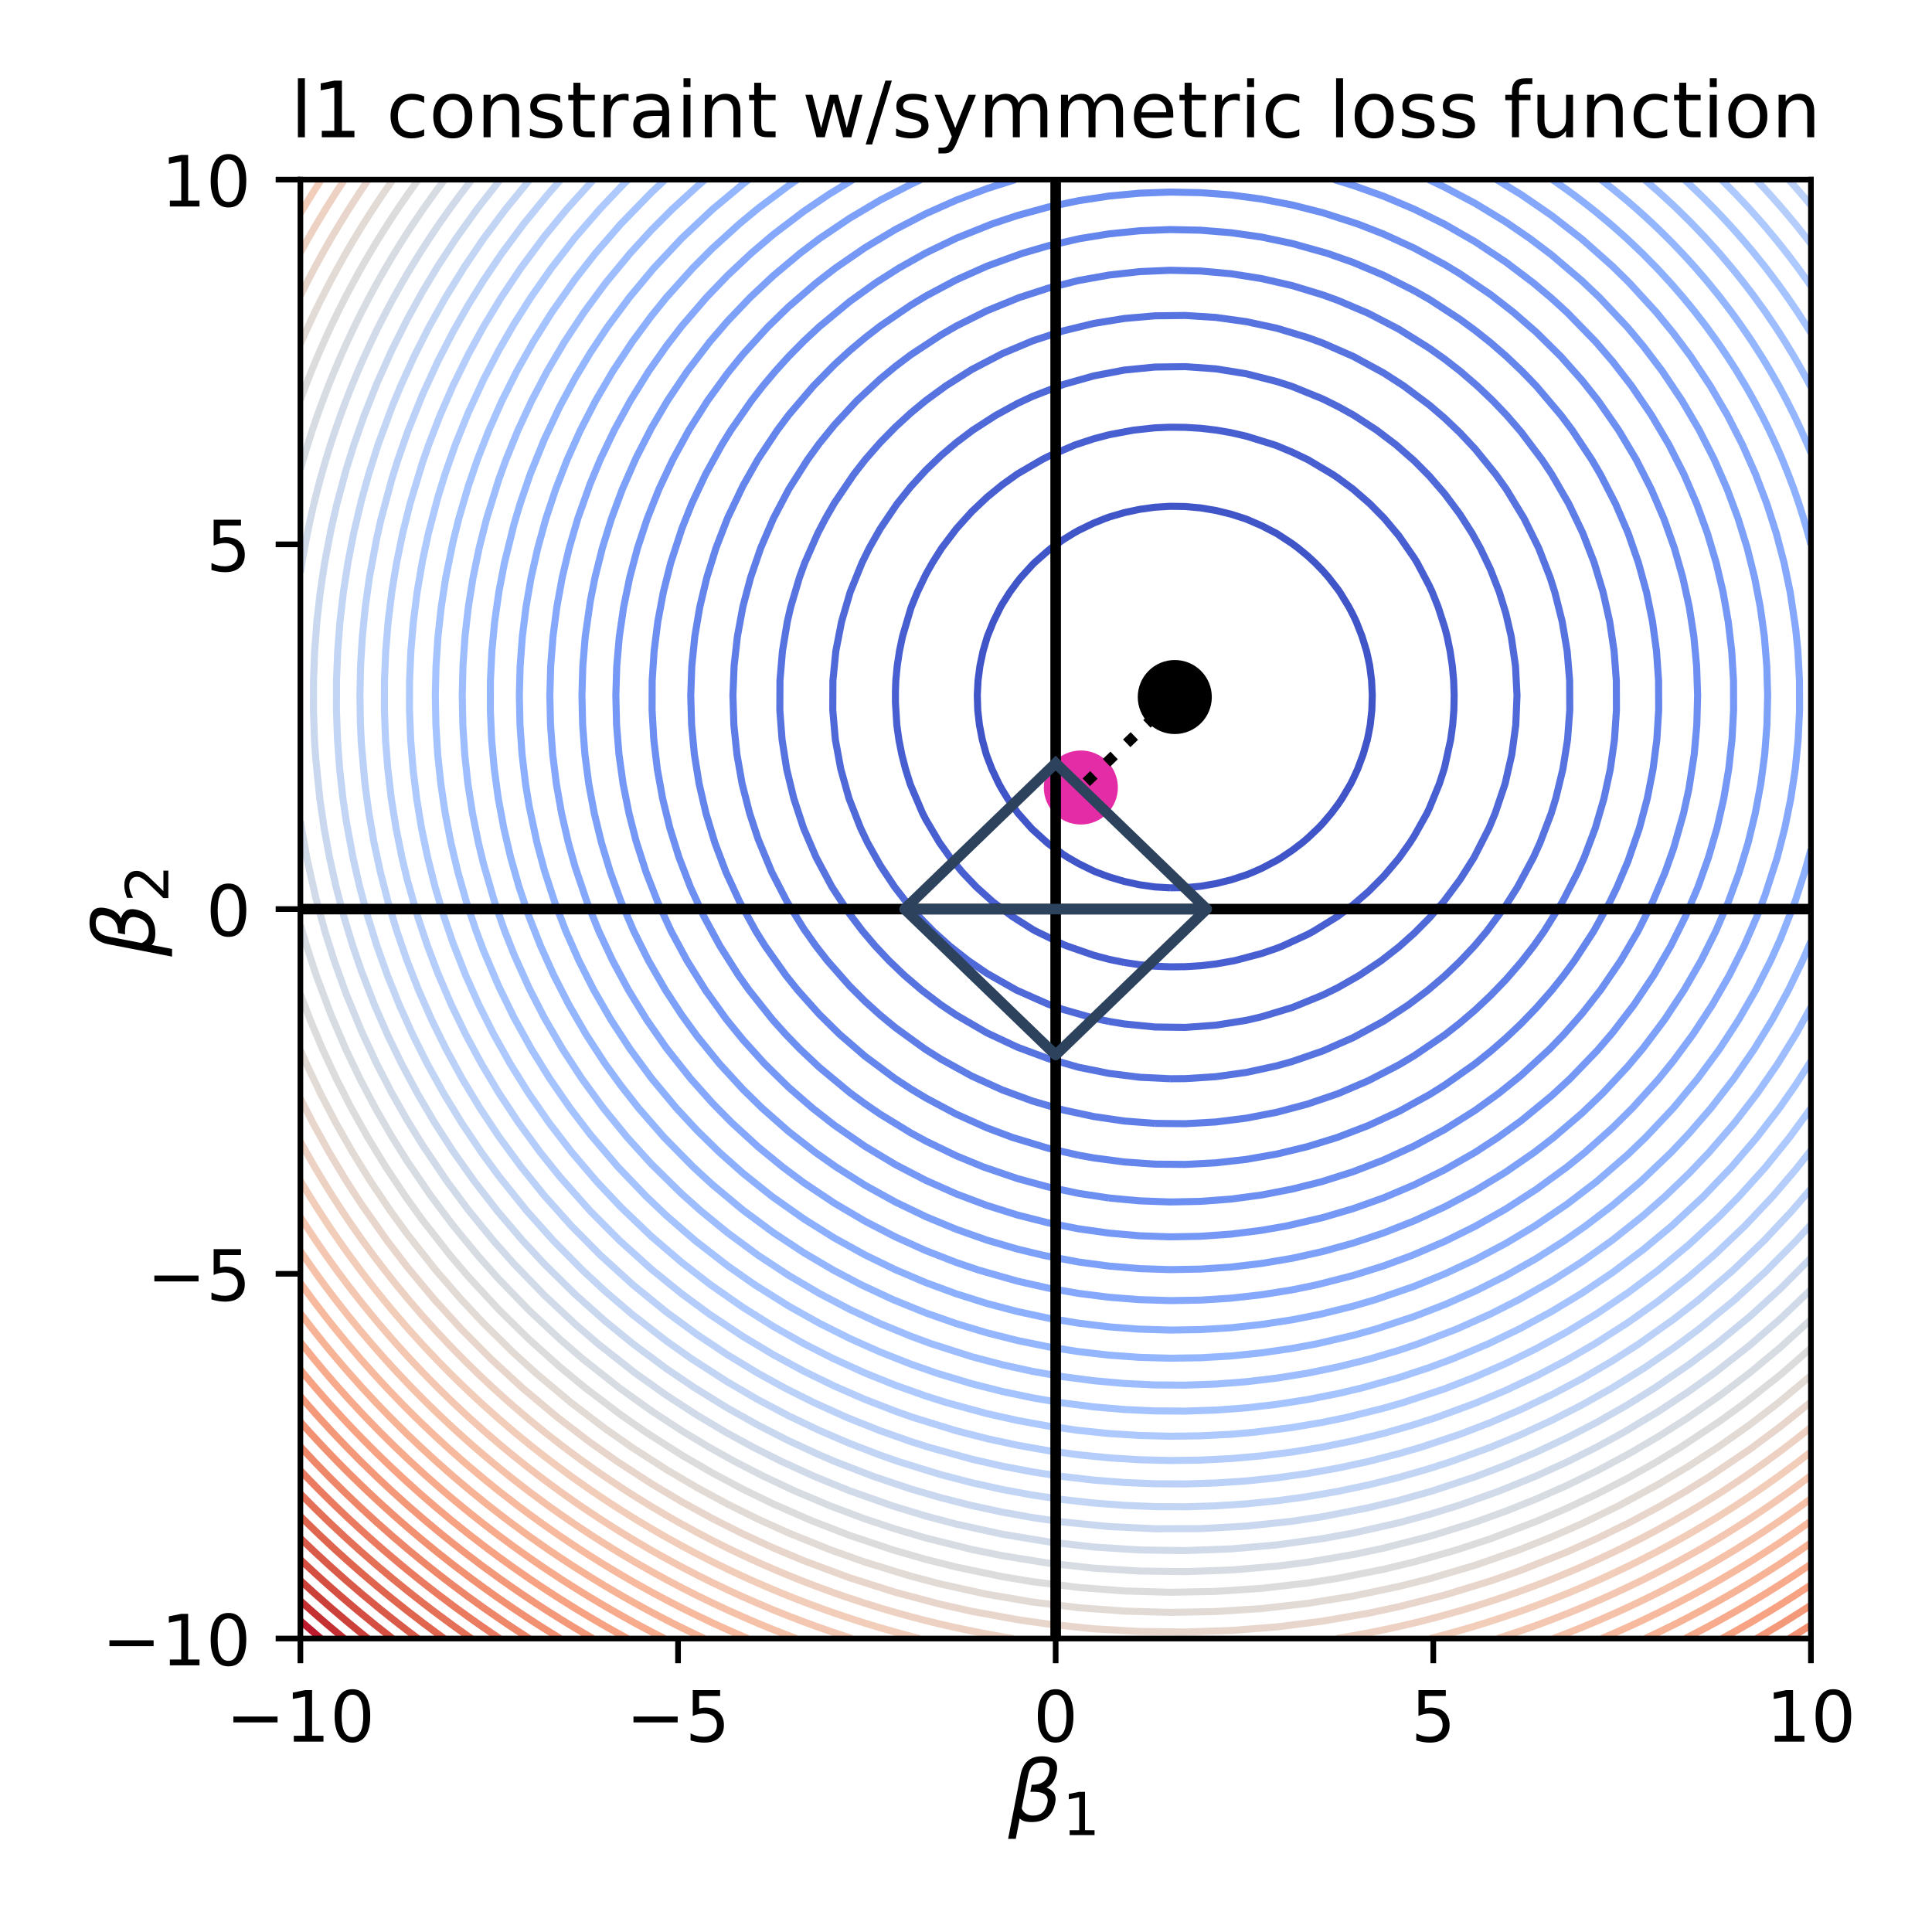 <?xml version="1.0" encoding="utf-8" standalone="no"?>
<!DOCTYPE svg PUBLIC "-//W3C//DTD SVG 1.1//EN"
  "http://www.w3.org/Graphics/SVG/1.1/DTD/svg11.dtd">
<!-- Created with matplotlib (https://matplotlib.org/) -->
<svg height="273.6pt" version="1.1" viewBox="0 0 273.6 273.6" width="273.6pt" xmlns="http://www.w3.org/2000/svg" xmlns:xlink="http://www.w3.org/1999/xlink">
 <defs>
  <style type="text/css">
*{stroke-linecap:butt;stroke-linejoin:round;}
  </style>
 </defs>
 <g id="figure_1">
  <g id="patch_1">
   <path d="M 0 273.6 
L 273.6 273.6 
L 273.6 0 
L 0 0 
z
" style="fill:#ffffff;"/>
  </g>
  <g id="axes_1">
   <g id="patch_2">
    <path d="M 42.54 232.04 
L 256.455 232.04 
L 256.455 25.44 
L 42.54 25.44 
z
" style="fill:#ffffff;"/>
   </g>
   <g id="PathCollection_1">
    <defs>
     <path d="M 0 4.743 
C 1.258 4.743 2.465 4.244 3.354 3.354 
C 4.244 2.465 4.743 1.258 4.743 0 
C 4.743 -1.258 4.244 -2.465 3.354 -3.354 
C 2.465 -4.244 1.258 -4.743 0 -4.743 
C -1.258 -4.743 -2.465 -4.244 -3.354 -3.354 
C -4.244 -2.465 -4.743 -1.258 -4.743 0 
C -4.743 1.258 -4.244 2.465 -3.354 3.354 
C -2.465 4.244 -1.258 4.743 0 4.743 
z
" id="m51fe4e3c1f" style="stroke:#000000;"/>
    </defs>
    <g clip-path="url(#p46e01e9ebd)">
     <use style="stroke:#000000;" x="166.367" xlink:href="#m51fe4e3c1f" y="98.71"/>
    </g>
   </g>
   <g id="PathCollection_2">
    <defs>
     <path d="M 0 4.743 
C 1.258 4.743 2.465 4.244 3.354 3.354 
C 4.244 2.465 4.743 1.258 4.743 0 
C 4.743 -1.258 4.244 -2.465 3.354 -3.354 
C 2.465 -4.244 1.258 -4.743 0 -4.743 
C -1.258 -4.743 -2.465 -4.244 -3.354 -3.354 
C -4.244 -2.465 -4.743 -1.258 -4.743 0 
C -4.743 1.258 -4.244 2.465 -3.354 3.354 
C -2.465 4.244 -1.258 4.743 0 4.743 
z
" id="mdf48714ef8" style="stroke:#e32ca6;"/>
    </defs>
    <g clip-path="url(#p46e01e9ebd)">
     <use style="fill:#e32ca6;stroke:#e32ca6;" x="153.063" xlink:href="#mdf48714ef8" y="111.523"/>
    </g>
   </g>
   <g id="matplotlib.axis_1">
    <g id="xtick_1">
     <g id="line2d_1">
      <defs>
       <path d="M 0 0 
L 0 3.5 
" id="m7badd5f824" style="stroke:#000000;stroke-width:0.8;"/>
      </defs>
      <g>
       <use style="stroke:#000000;stroke-width:0.8;" x="42.54" xlink:href="#m7badd5f824" y="232.04"/>
      </g>
     </g>
     <g id="text_1">
      <!-- −10 -->
      <defs>
       <path d="M 10.594 35.5 
L 73.188 35.5 
L 73.188 27.203 
L 10.594 27.203 
z
" id="DejaVuSans-8722"/>
       <path d="M 12.406 8.297 
L 28.516 8.297 
L 28.516 63.922 
L 10.984 60.406 
L 10.984 69.391 
L 28.422 72.906 
L 38.281 72.906 
L 38.281 8.297 
L 54.391 8.297 
L 54.391 0 
L 12.406 0 
z
" id="DejaVuSans-49"/>
       <path d="M 31.781 66.406 
Q 24.172 66.406 20.328 58.906 
Q 16.5 51.422 16.5 36.375 
Q 16.5 21.391 20.328 13.891 
Q 24.172 6.391 31.781 6.391 
Q 39.453 6.391 43.281 13.891 
Q 47.125 21.391 47.125 36.375 
Q 47.125 51.422 43.281 58.906 
Q 39.453 66.406 31.781 66.406 
z
M 31.781 74.219 
Q 44.047 74.219 50.516 64.516 
Q 56.984 54.828 56.984 36.375 
Q 56.984 17.969 50.516 8.266 
Q 44.047 -1.422 31.781 -1.422 
Q 19.531 -1.422 13.062 8.266 
Q 6.594 17.969 6.594 36.375 
Q 6.594 54.828 13.062 64.516 
Q 19.531 74.219 31.781 74.219 
z
" id="DejaVuSans-48"/>
      </defs>
      <g transform="translate(31.988 246.638)scale(0.1 -0.1)">
       <use xlink:href="#DejaVuSans-8722"/>
       <use x="83.789" xlink:href="#DejaVuSans-49"/>
       <use x="147.412" xlink:href="#DejaVuSans-48"/>
      </g>
     </g>
    </g>
    <g id="xtick_2">
     <g id="line2d_2">
      <g>
       <use style="stroke:#000000;stroke-width:0.8;" x="96.019" xlink:href="#m7badd5f824" y="232.04"/>
      </g>
     </g>
     <g id="text_2">
      <!-- −5 -->
      <defs>
       <path d="M 10.797 72.906 
L 49.516 72.906 
L 49.516 64.594 
L 19.828 64.594 
L 19.828 46.734 
Q 21.969 47.469 24.109 47.828 
Q 26.266 48.188 28.422 48.188 
Q 40.625 48.188 47.75 41.5 
Q 54.891 34.812 54.891 23.391 
Q 54.891 11.625 47.562 5.094 
Q 40.234 -1.422 26.906 -1.422 
Q 22.312 -1.422 17.547 -0.641 
Q 12.797 0.141 7.719 1.703 
L 7.719 11.625 
Q 12.109 9.234 16.797 8.062 
Q 21.484 6.891 26.703 6.891 
Q 35.156 6.891 40.078 11.328 
Q 45.016 15.766 45.016 23.391 
Q 45.016 31 40.078 35.438 
Q 35.156 39.891 26.703 39.891 
Q 22.75 39.891 18.812 39.016 
Q 14.891 38.141 10.797 36.281 
z
" id="DejaVuSans-53"/>
      </defs>
      <g transform="translate(88.648 246.638)scale(0.1 -0.1)">
       <use xlink:href="#DejaVuSans-8722"/>
       <use x="83.789" xlink:href="#DejaVuSans-53"/>
      </g>
     </g>
    </g>
    <g id="xtick_3">
     <g id="line2d_3">
      <g>
       <use style="stroke:#000000;stroke-width:0.8;" x="149.498" xlink:href="#m7badd5f824" y="232.04"/>
      </g>
     </g>
     <g id="text_3">
      <!-- 0 -->
      <g transform="translate(146.316 246.638)scale(0.1 -0.1)">
       <use xlink:href="#DejaVuSans-48"/>
      </g>
     </g>
    </g>
    <g id="xtick_4">
     <g id="line2d_4">
      <g>
       <use style="stroke:#000000;stroke-width:0.8;" x="202.976" xlink:href="#m7badd5f824" y="232.04"/>
      </g>
     </g>
     <g id="text_4">
      <!-- 5 -->
      <g transform="translate(199.795 246.638)scale(0.1 -0.1)">
       <use xlink:href="#DejaVuSans-53"/>
      </g>
     </g>
    </g>
    <g id="xtick_5">
     <g id="line2d_5">
      <g>
       <use style="stroke:#000000;stroke-width:0.8;" x="256.455" xlink:href="#m7badd5f824" y="232.04"/>
      </g>
     </g>
     <g id="text_5">
      <!-- 10 -->
      <g transform="translate(250.093 246.638)scale(0.1 -0.1)">
       <use xlink:href="#DejaVuSans-49"/>
       <use x="63.623" xlink:href="#DejaVuSans-48"/>
      </g>
     </g>
    </g>
    <g id="text_6">
     <!-- $\beta_1$ -->
     <defs>
      <path d="M 13.625 3.375 
L 8.938 -20.797 
L -0.094 -20.797 
L 14.5 54.344 
Q 18.844 76.609 39.656 76.609 
Q 60.75 76.609 57.172 57.812 
Q 54.734 44.438 45.219 39.547 
Q 58.016 35.156 55.516 22.125 
Q 51.125 -1.078 27.484 -1.031 
Q 17.141 -0.984 13.625 3.375 
z
M 15.922 15.094 
Q 19.672 6.594 29.297 6.641 
Q 43.359 6.641 46.344 21.969 
Q 49.031 35.75 26.172 34.672 
L 27.781 42.969 
Q 45.453 42.672 48.531 58.594 
Q 50.641 69.344 39.203 69.281 
Q 26.422 69.281 23.484 54.047 
z
" id="DejaVuSans-Oblique-946"/>
     </defs>
     <g transform="translate(142.778 257.958)scale(0.12 -0.12)">
      <use transform="translate(0 0.391)" xlink:href="#DejaVuSans-Oblique-946"/>
      <use transform="translate(63.818 -16.016)scale(0.7)" xlink:href="#DejaVuSans-49"/>
     </g>
    </g>
   </g>
   <g id="matplotlib.axis_2">
    <g id="ytick_1">
     <g id="line2d_6">
      <defs>
       <path d="M 0 0 
L -3.5 0 
" id="m0da2302cec" style="stroke:#000000;stroke-width:0.8;"/>
      </defs>
      <g>
       <use style="stroke:#000000;stroke-width:0.8;" x="42.54" xlink:href="#m0da2302cec" y="232.04"/>
      </g>
     </g>
     <g id="text_7">
      <!-- −10 -->
      <g transform="translate(14.435 235.839)scale(0.1 -0.1)">
       <use xlink:href="#DejaVuSans-8722"/>
       <use x="83.789" xlink:href="#DejaVuSans-49"/>
       <use x="147.412" xlink:href="#DejaVuSans-48"/>
      </g>
     </g>
    </g>
    <g id="ytick_2">
     <g id="line2d_7">
      <g>
       <use style="stroke:#000000;stroke-width:0.8;" x="42.54" xlink:href="#m0da2302cec" y="180.39"/>
      </g>
     </g>
     <g id="text_8">
      <!-- −5 -->
      <g transform="translate(20.798 184.189)scale(0.1 -0.1)">
       <use xlink:href="#DejaVuSans-8722"/>
       <use x="83.789" xlink:href="#DejaVuSans-53"/>
      </g>
     </g>
    </g>
    <g id="ytick_3">
     <g id="line2d_8">
      <g>
       <use style="stroke:#000000;stroke-width:0.8;" x="42.54" xlink:href="#m0da2302cec" y="128.74"/>
      </g>
     </g>
     <g id="text_9">
      <!-- 0 -->
      <g transform="translate(29.177 132.539)scale(0.1 -0.1)">
       <use xlink:href="#DejaVuSans-48"/>
      </g>
     </g>
    </g>
    <g id="ytick_4">
     <g id="line2d_9">
      <g>
       <use style="stroke:#000000;stroke-width:0.8;" x="42.54" xlink:href="#m0da2302cec" y="77.09"/>
      </g>
     </g>
     <g id="text_10">
      <!-- 5 -->
      <g transform="translate(29.177 80.889)scale(0.1 -0.1)">
       <use xlink:href="#DejaVuSans-53"/>
      </g>
     </g>
    </g>
    <g id="ytick_5">
     <g id="line2d_10">
      <g>
       <use style="stroke:#000000;stroke-width:0.8;" x="42.54" xlink:href="#m0da2302cec" y="25.44"/>
      </g>
     </g>
     <g id="text_11">
      <!-- 10 -->
      <g transform="translate(22.815 29.239)scale(0.1 -0.1)">
       <use xlink:href="#DejaVuSans-49"/>
       <use x="63.623" xlink:href="#DejaVuSans-48"/>
      </g>
     </g>
    </g>
    <g id="text_12">
     <!-- $\beta_2$ -->
     <defs>
      <path d="M 19.188 8.297 
L 53.609 8.297 
L 53.609 0 
L 7.328 0 
L 7.328 8.297 
Q 12.938 14.109 22.625 23.891 
Q 32.328 33.688 34.812 36.531 
Q 39.547 41.844 41.422 45.531 
Q 43.312 49.219 43.312 52.781 
Q 43.312 58.594 39.234 62.25 
Q 35.156 65.922 28.609 65.922 
Q 23.969 65.922 18.812 64.312 
Q 13.672 62.703 7.812 59.422 
L 7.812 69.391 
Q 13.766 71.781 18.938 73 
Q 24.125 74.219 28.422 74.219 
Q 39.75 74.219 46.484 68.547 
Q 53.219 62.891 53.219 53.422 
Q 53.219 48.922 51.531 44.891 
Q 49.859 40.875 45.406 35.406 
Q 44.188 33.984 37.641 27.219 
Q 31.109 20.453 19.188 8.297 
z
" id="DejaVuSans-50"/>
     </defs>
     <g transform="translate(21.915 135.46)rotate(-90)scale(0.12 -0.12)">
      <use transform="translate(0 0.391)" xlink:href="#DejaVuSans-Oblique-946"/>
      <use transform="translate(63.818 -16.016)scale(0.7)" xlink:href="#DejaVuSans-50"/>
     </g>
    </g>
   </g>
   <g id="LineCollection_1"/>
   <g id="LineCollection_2">
    <path clip-path="url(#p46e01e9ebd)" d="M 165.703 125.728 
L 163.667 125.61 
L 163.542 125.602 
L 161.382 125.297 
L 159.221 124.825 
L 157.06 124.184 
L 155.297 123.523 
L 154.899 123.361 
L 152.739 122.297 
L 151.247 121.436 
L 150.578 121.013 
L 148.417 119.444 
L 148.301 119.349 
L 146.256 117.497 
L 146.023 117.262 
L 144.175 115.175 
L 144.096 115.074 
L 142.69 113.088 
L 141.935 111.855 
L 141.456 111.002 
L 140.47 108.915 
L 139.774 107.107 
L 139.675 106.828 
L 139.103 104.741 
L 138.7 102.654 
L 138.465 100.567 
L 138.399 98.48 
L 138.502 96.394 
L 138.774 94.307 
L 139.214 92.22 
L 139.774 90.301 
L 139.827 90.133 
L 140.671 88.046 
L 141.698 85.959 
L 141.935 85.55 
L 142.997 83.872 
L 144.096 82.366 
L 144.562 81.785 
L 146.256 79.921 
L 146.482 79.699 
L 148.417 77.986 
L 148.894 77.612 
L 150.578 76.415 
L 152.014 75.525 
L 152.739 75.115 
L 154.899 74.071 
L 156.482 73.438 
L 157.06 73.225 
L 159.221 72.595 
L 161.382 72.131 
L 163.542 71.831 
L 165.703 71.698 
L 167.864 71.73 
L 170.025 71.927 
L 172.185 72.29 
L 174.346 72.819 
L 176.275 73.438 
L 176.507 73.519 
L 178.668 74.452 
L 180.749 75.525 
L 180.828 75.569 
L 182.989 76.984 
L 183.831 77.612 
L 185.15 78.698 
L 186.233 79.699 
L 187.311 80.81 
L 188.164 81.785 
L 189.472 83.477 
L 189.75 83.872 
L 191.026 85.959 
L 191.632 87.128 
L 192.069 88.046 
L 192.886 90.133 
L 193.526 92.22 
L 193.793 93.424 
L 193.974 94.307 
L 194.237 96.394 
L 194.337 98.48 
L 194.273 100.567 
L 194.046 102.654 
L 193.793 104.001 
L 193.643 104.741 
L 193.042 106.828 
L 192.264 108.915 
L 191.632 110.295 
L 191.28 111.002 
L 190.046 113.088 
L 189.472 113.93 
L 188.536 115.175 
L 187.311 116.613 
L 186.698 117.262 
L 185.15 118.725 
L 184.41 119.349 
L 182.989 120.431 
L 181.486 121.436 
L 180.828 121.837 
L 178.668 122.972 
L 177.416 123.523 
L 176.507 123.891 
L 174.346 124.597 
L 172.185 125.135 
L 170.025 125.504 
L 168.892 125.61 
L 167.864 125.698 
L 165.703 125.728 
" style="fill:none;stroke:#4055c8;"/>
   </g>
   <g id="LineCollection_3">
    <path clip-path="url(#p46e01e9ebd)" d="M 159.221 136.302 
L 157.06 135.86 
L 154.899 135.283 
L 151.074 133.957 
L 150.578 133.758 
L 146.695 131.87 
L 146.256 131.628 
L 143.337 129.783 
L 140.584 127.697 
L 138.262 125.61 
L 136.276 123.523 
L 134.558 121.436 
L 133.058 119.349 
L 131.131 116.092 
L 130.657 115.175 
L 128.97 111.217 
L 128.89 111.002 
L 128.236 108.915 
L 127.704 106.828 
L 127.292 104.741 
L 127.002 102.654 
L 126.81 99.507 
L 126.81 97.823 
L 126.86 96.394 
L 127.056 94.307 
L 127.372 92.22 
L 127.81 90.133 
L 128.97 86.205 
L 129.055 85.959 
L 129.905 83.872 
L 131.131 81.318 
L 132.045 79.699 
L 133.363 77.612 
L 135.453 74.858 
L 137.613 72.46 
L 139.774 70.415 
L 141.935 68.65 
L 144.096 67.11 
L 147.557 65.091 
L 148.417 64.65 
L 152.26 63.004 
L 154.899 62.137 
L 157.06 61.567 
L 160.514 60.917 
L 163.542 60.588 
L 165.703 60.497 
L 167.864 60.519 
L 170.025 60.653 
L 172.295 60.917 
L 174.346 61.276 
L 176.507 61.773 
L 180.479 63.004 
L 180.828 63.129 
L 182.989 64.033 
L 185.203 65.091 
L 188.718 67.177 
L 189.472 67.685 
L 191.632 69.285 
L 194.003 71.351 
L 196.06 73.438 
L 198.115 75.896 
L 200.275 79.016 
L 200.694 79.699 
L 202.436 83.004 
L 202.834 83.872 
L 203.665 85.959 
L 204.597 88.863 
L 204.93 90.133 
L 205.359 92.22 
L 205.669 94.307 
L 205.86 96.394 
L 205.932 98.48 
L 205.886 100.567 
L 205.721 102.654 
L 205.437 104.741 
L 204.597 108.579 
L 204.508 108.915 
L 203.831 111.002 
L 202.436 114.417 
L 202.078 115.175 
L 200.275 118.4 
L 199.668 119.349 
L 198.115 121.533 
L 195.954 124.084 
L 193.793 126.254 
L 191.632 128.123 
L 189.417 129.783 
L 186.029 131.87 
L 185.15 132.346 
L 181.65 133.957 
L 180.828 134.285 
L 178.668 135.028 
L 174.822 136.044 
L 172.185 136.511 
L 170.025 136.76 
L 167.864 136.895 
L 165.703 136.917 
L 163.542 136.826 
L 161.382 136.621 
L 159.221 136.302 
L 159.221 136.302 
" style="fill:none;stroke:#485fd1;"/>
   </g>
   <g id="LineCollection_4">
    <path clip-path="url(#p46e01e9ebd)" d="M 157.06 144.652 
L 154.899 144.195 
L 150.578 142.964 
L 148.417 142.198 
L 143.95 140.218 
L 139.774 137.848 
L 137.13 136.044 
L 134.479 133.957 
L 132.163 131.87 
L 130.123 129.783 
L 128.312 127.697 
L 126.694 125.61 
L 124.649 122.531 
L 122.863 119.349 
L 121.87 117.262 
L 120.236 113.088 
L 119.068 108.915 
L 118.297 104.741 
L 117.934 100.567 
L 117.954 96.394 
L 118.363 92.22 
L 119.177 88.046 
L 120.391 83.872 
L 122.075 79.699 
L 123.103 77.612 
L 124.649 74.885 
L 127.034 71.351 
L 128.97 68.929 
L 131.131 66.57 
L 133.292 64.495 
L 135.453 62.655 
L 137.759 60.917 
L 140.994 58.83 
L 144.096 57.133 
L 146.256 56.121 
L 150.578 54.449 
L 154.899 53.231 
L 159.221 52.406 
L 163.542 51.98 
L 167.864 51.924 
L 172.185 52.236 
L 176.507 52.934 
L 180.828 54.034 
L 182.989 54.732 
L 187.311 56.492 
L 189.472 57.564 
L 191.756 58.83 
L 194.959 60.917 
L 197.71 63.004 
L 200.275 65.257 
L 202.436 67.438 
L 204.597 69.94 
L 206.758 72.839 
L 208.472 75.525 
L 209.629 77.612 
L 211.079 80.653 
L 212.331 83.872 
L 213.24 86.815 
L 214.011 90.133 
L 214.616 94.307 
L 214.832 98.48 
L 214.659 102.654 
L 214.096 106.828 
L 213.14 111.002 
L 211.735 115.175 
L 210.869 117.262 
L 208.744 121.436 
L 206.758 124.576 
L 204.429 127.697 
L 202.436 129.983 
L 200.275 132.16 
L 198.115 134.086 
L 195.606 136.044 
L 192.496 138.131 
L 189.472 139.86 
L 187.311 140.921 
L 182.989 142.682 
L 178.668 143.988 
L 176.507 144.49 
L 172.185 145.178 
L 167.864 145.494 
L 163.542 145.437 
L 159.221 145.007 
L 157.06 144.652 
L 157.06 144.652 
" style="fill:none;stroke:#4f69d9;"/>
   </g>
   <g id="LineCollection_5">
    <path clip-path="url(#p46e01e9ebd)" d="M 165.703 152.766 
L 161.382 152.553 
L 157.06 152.009 
L 152.739 151.137 
L 148.417 149.906 
L 144.096 148.303 
L 139.774 146.276 
L 135.453 143.768 
L 133.266 142.305 
L 130.517 140.218 
L 128.078 138.131 
L 125.897 136.044 
L 123.937 133.957 
L 122.165 131.87 
L 120.327 129.448 
L 117.819 125.61 
L 115.585 121.436 
L 113.792 117.262 
L 112.417 113.088 
L 111.403 108.915 
L 110.751 104.741 
L 110.435 100.567 
L 110.453 96.394 
L 110.806 92.22 
L 111.495 88.046 
L 111.976 85.959 
L 113.214 81.785 
L 113.969 79.699 
L 115.804 75.525 
L 116.895 73.438 
L 118.167 71.227 
L 120.909 67.177 
L 122.533 65.091 
L 124.649 62.673 
L 126.81 60.47 
L 128.97 58.491 
L 131.131 56.705 
L 133.937 54.656 
L 137.613 52.331 
L 141.935 50.077 
L 146.256 48.261 
L 150.578 46.852 
L 154.899 45.803 
L 159.221 45.101 
L 163.542 44.725 
L 167.864 44.675 
L 172.185 44.951 
L 176.507 45.553 
L 180.828 46.487 
L 185.15 47.792 
L 187.311 48.579 
L 191.658 50.482 
L 195.954 52.823 
L 198.795 54.656 
L 202.436 57.38 
L 204.597 59.23 
L 206.758 61.291 
L 208.918 63.599 
L 211.822 67.177 
L 213.309 69.264 
L 215.841 73.438 
L 217.897 77.612 
L 219.524 81.785 
L 220.185 83.872 
L 221.233 88.046 
L 221.936 92.22 
L 222.284 96.394 
L 222.302 100.567 
L 221.99 104.741 
L 221.327 108.915 
L 220.317 113.088 
L 219.681 115.175 
L 218.093 119.349 
L 217.148 121.436 
L 214.912 125.61 
L 213.24 128.245 
L 210.565 131.87 
L 208.805 133.957 
L 206.758 136.135 
L 204.597 138.196 
L 202.223 140.218 
L 199.452 142.305 
L 195.954 144.597 
L 191.632 146.942 
L 187.311 148.839 
L 182.989 150.326 
L 180.828 150.93 
L 176.507 151.866 
L 172.185 152.473 
L 167.864 152.751 
L 165.703 152.766 
L 165.703 152.766 
" style="fill:none;stroke:#5673e0;"/>
   </g>
   <g id="LineCollection_6">
    <path clip-path="url(#p46e01e9ebd)" d="M 163.542 159.089 
L 159.221 158.753 
L 154.899 158.119 
L 150.578 157.192 
L 146.256 155.937 
L 141.935 154.349 
L 137.613 152.389 
L 133.292 150.012 
L 130.99 148.565 
L 126.81 145.535 
L 124.649 143.753 
L 122.488 141.797 
L 120.327 139.639 
L 117.162 136.044 
L 115.536 133.957 
L 113.845 131.567 
L 111.455 127.697 
L 109.305 123.523 
L 107.363 118.834 
L 106.161 115.175 
L 105.094 111.002 
L 104.361 106.828 
L 103.927 102.654 
L 103.793 98.48 
L 103.96 94.307 
L 104.426 90.133 
L 105.202 85.921 
L 106.298 81.785 
L 107.726 77.612 
L 109.523 73.426 
L 111.714 69.264 
L 114.367 65.091 
L 116.006 62.832 
L 118.167 60.172 
L 121.342 56.743 
L 124.649 53.668 
L 126.81 51.883 
L 128.97 50.25 
L 133.292 47.409 
L 135.453 46.16 
L 139.774 44 
L 144.351 42.135 
L 148.417 40.816 
L 152.739 39.723 
L 157.06 38.949 
L 161.382 38.466 
L 165.703 38.276 
L 170.025 38.377 
L 174.346 38.77 
L 178.668 39.454 
L 182.989 40.445 
L 187.311 41.759 
L 189.472 42.544 
L 193.793 44.384 
L 198.115 46.628 
L 202.436 49.327 
L 204.597 50.863 
L 206.79 52.569 
L 209.208 54.656 
L 211.398 56.743 
L 213.39 58.83 
L 215.401 61.159 
L 218.364 65.091 
L 219.757 67.177 
L 222.166 71.351 
L 224.159 75.525 
L 225.766 79.699 
L 227.025 83.872 
L 227.961 88.046 
L 228.583 92.22 
L 228.896 96.394 
L 228.912 100.567 
L 228.632 104.741 
L 228.045 108.915 
L 227.142 113.088 
L 225.923 117.262 
L 224.351 121.436 
L 223.423 123.523 
L 221.273 127.697 
L 218.678 131.87 
L 217.199 133.957 
L 215.401 136.261 
L 213.24 138.746 
L 211.079 140.987 
L 208.918 143.019 
L 206.758 144.869 
L 204.597 146.561 
L 200.275 149.5 
L 198.115 150.794 
L 193.793 153.033 
L 189.472 154.881 
L 185.15 156.358 
L 180.828 157.508 
L 176.507 158.345 
L 172.185 158.888 
L 167.864 159.132 
L 163.542 159.089 
L 163.542 159.089 
" style="fill:none;stroke:#5e7de7;"/>
   </g>
   <g id="LineCollection_7">
    <path clip-path="url(#p46e01e9ebd)" d="M 152.739 163.594 
L 148.417 162.604 
L 143.399 161.086 
L 139.774 159.728 
L 135.453 157.798 
L 131.131 155.497 
L 128.97 154.194 
L 126.742 152.739 
L 122.488 149.571 
L 118.906 146.478 
L 116.006 143.622 
L 112.966 140.218 
L 111.293 138.131 
L 108.343 133.957 
L 107.034 131.87 
L 104.737 127.697 
L 102.811 123.523 
L 101.232 119.349 
L 99.974 115.175 
L 99.007 111.002 
L 98.334 106.828 
L 97.941 102.654 
L 97.82 98.48 
L 97.971 94.307 
L 98.393 90.133 
L 99.1 85.959 
L 100.097 81.785 
L 101.391 77.612 
L 103.041 73.349 
L 105.202 68.818 
L 107.363 65.001 
L 110.084 60.917 
L 111.684 58.777 
L 115.199 54.656 
L 118.167 51.638 
L 120.327 49.662 
L 122.488 47.846 
L 124.649 46.172 
L 128.97 43.227 
L 131.131 41.917 
L 135.453 39.619 
L 139.774 37.687 
L 144.78 35.874 
L 148.417 34.817 
L 152.92 33.787 
L 157.06 33.119 
L 161.382 32.682 
L 165.703 32.51 
L 170.025 32.601 
L 174.346 32.957 
L 178.668 33.576 
L 182.989 34.482 
L 187.954 35.874 
L 191.632 37.168 
L 195.954 38.992 
L 200.275 41.175 
L 202.436 42.408 
L 206.758 45.221 
L 208.918 46.804 
L 211.079 48.522 
L 213.336 50.482 
L 215.531 52.569 
L 217.561 54.674 
L 221.081 58.83 
L 222.647 60.917 
L 225.418 65.091 
L 226.642 67.177 
L 228.79 71.351 
L 230.58 75.525 
L 232.027 79.699 
L 233.172 83.872 
L 234.019 88.046 
L 234.588 92.22 
L 234.879 96.394 
L 234.894 100.567 
L 234.634 104.741 
L 234.095 108.915 
L 233.279 113.088 
L 232.169 117.262 
L 230.526 122.018 
L 229.001 125.61 
L 227.997 127.697 
L 225.697 131.87 
L 222.973 136.044 
L 221.439 138.131 
L 219.722 140.282 
L 217.561 142.737 
L 215.401 144.973 
L 213.24 147.017 
L 211.079 148.894 
L 208.879 150.652 
L 204.597 153.66 
L 202.436 155.012 
L 198.115 157.386 
L 193.793 159.386 
L 189.351 161.086 
L 185.15 162.379 
L 180.828 163.427 
L 176.507 164.184 
L 172.185 164.675 
L 167.864 164.9 
L 163.542 164.859 
L 159.221 164.552 
L 154.899 163.98 
L 152.739 163.594 
L 152.739 163.594 
" style="fill:none;stroke:#6485ec;"/>
   </g>
   <g id="LineCollection_8">
    <path clip-path="url(#p46e01e9ebd)" d="M 157.06 169.656 
L 152.739 168.999 
L 148.417 168.085 
L 144.096 166.909 
L 139.272 165.26 
L 135.453 163.689 
L 131.131 161.603 
L 128.97 160.428 
L 124.649 157.787 
L 122.488 156.309 
L 120.327 154.72 
L 116.006 151.131 
L 113.286 148.565 
L 111.266 146.478 
L 109.396 144.392 
L 106.076 140.218 
L 104.592 138.131 
L 101.946 133.957 
L 99.682 129.783 
L 97.765 125.61 
L 96.162 121.436 
L 94.859 117.262 
L 93.837 113.088 
L 93.084 108.915 
L 92.587 104.741 
L 92.345 100.567 
L 92.359 96.394 
L 92.629 92.22 
L 93.154 88.046 
L 93.935 83.872 
L 94.989 79.699 
L 96.559 74.875 
L 97.959 71.351 
L 99.913 67.177 
L 102.217 63.004 
L 103.509 60.917 
L 106.418 56.743 
L 108.044 54.656 
L 109.796 52.569 
L 111.689 50.482 
L 113.845 48.299 
L 116.006 46.281 
L 120.327 42.705 
L 124.023 40.048 
L 127.303 37.961 
L 131.131 35.81 
L 135.453 33.725 
L 140.516 31.701 
L 144.096 30.513 
L 148.417 29.33 
L 152.739 28.423 
L 157.06 27.764 
L 161.382 27.358 
L 165.703 27.201 
L 170.025 27.284 
L 174.346 27.611 
L 178.668 28.194 
L 182.989 29.025 
L 187.311 30.12 
L 192.22 31.701 
L 195.954 33.158 
L 200.275 35.141 
L 204.597 37.469 
L 206.758 38.779 
L 211.079 41.71 
L 214.315 44.222 
L 217.561 47.049 
L 221.034 50.482 
L 224.044 53.871 
L 226.323 56.743 
L 229.222 60.917 
L 231.714 65.091 
L 233.838 69.264 
L 235.629 73.438 
L 237.117 77.612 
L 238.303 81.785 
L 239.227 85.959 
L 239.873 90.133 
L 240.266 94.307 
L 240.407 98.48 
L 240.294 102.654 
L 239.929 106.828 
L 239.169 111.734 
L 238.418 115.175 
L 237.008 120.127 
L 235.806 123.523 
L 234.051 127.697 
L 231.965 131.87 
L 229.514 136.044 
L 226.66 140.218 
L 224.044 143.548 
L 221.467 146.478 
L 219.45 148.565 
L 215.401 152.292 
L 212.258 154.826 
L 208.918 157.233 
L 204.597 159.948 
L 200.275 162.278 
L 195.954 164.26 
L 191.632 165.927 
L 187.156 167.347 
L 182.989 168.392 
L 178.668 169.229 
L 174.346 169.805 
L 170.025 170.131 
L 165.703 170.216 
L 161.382 170.057 
L 157.06 169.656 
L 157.06 169.656 
" style="fill:none;stroke:#6c8ff1;"/>
   </g>
   <g id="LineCollection_9">
    <path clip-path="url(#p46e01e9ebd)" d="M 188.955 25.44 
L 191.632 26.262 
L 195.954 27.8 
L 200.275 29.625 
L 204.597 31.764 
L 208.918 34.247 
L 213.24 37.108 
L 217.126 40.048 
L 219.722 42.234 
L 221.896 44.222 
L 225.965 48.396 
L 228.365 51.183 
L 231.058 54.656 
L 233.896 58.83 
L 236.357 63.004 
L 238.474 67.177 
L 240.277 71.351 
L 241.794 75.525 
L 243.036 79.699 
L 244.017 83.872 
L 244.746 88.046 
L 245.237 92.22 
L 245.489 96.394 
L 245.502 100.567 
L 245.276 104.741 
L 244.812 108.915 
L 244.109 113.088 
L 243.157 117.262 
L 241.943 121.436 
L 240.458 125.61 
L 238.688 129.783 
L 236.607 133.957 
L 234.185 138.131 
L 231.388 142.305 
L 228.365 146.242 
L 226.204 148.759 
L 222.367 152.739 
L 219.722 155.182 
L 215.401 158.726 
L 212.127 161.086 
L 208.918 163.178 
L 204.597 165.651 
L 200.275 167.789 
L 195.954 169.62 
L 191.632 171.16 
L 187.311 172.432 
L 182.221 173.608 
L 178.668 174.229 
L 174.346 174.767 
L 170.025 175.076 
L 165.703 175.155 
L 161.382 175.005 
L 157.06 174.626 
L 152.739 174.017 
L 148.417 173.167 
L 144.096 172.07 
L 139.774 170.713 
L 135.453 169.088 
L 131.131 167.17 
L 126.81 164.929 
L 122.488 162.335 
L 118.167 159.352 
L 115.049 156.913 
L 111.684 153.981 
L 108.291 150.652 
L 105.202 147.233 
L 102.893 144.392 
L 99.897 140.218 
L 97.294 136.044 
L 95.046 131.87 
L 93.124 127.697 
L 91.498 123.523 
L 90.077 119.101 
L 89.071 115.175 
L 88.239 111.002 
L 87.656 106.828 
L 87.317 102.654 
L 87.213 98.48 
L 87.343 94.307 
L 87.708 90.133 
L 88.319 85.959 
L 89.177 81.785 
L 90.282 77.612 
L 91.662 73.438 
L 93.32 69.264 
L 95.278 65.091 
L 97.562 60.917 
L 100.205 56.743 
L 103.041 52.839 
L 105.202 50.181 
L 108.733 46.309 
L 111.684 43.438 
L 115.607 40.048 
L 118.306 37.961 
L 122.488 35.084 
L 126.81 32.493 
L 131.131 30.254 
L 135.453 28.334 
L 139.774 26.706 
L 143.772 25.44 
L 143.772 25.44 
" style="fill:none;stroke:#7597f6;"/>
   </g>
   <g id="LineCollection_10">
    <path clip-path="url(#p46e01e9ebd)" d="M 202.342 25.44 
L 204.597 26.519 
L 208.918 28.811 
L 213.24 31.435 
L 216.665 33.787 
L 219.722 36.1 
L 224.044 39.783 
L 226.515 42.135 
L 230.443 46.309 
L 232.687 48.988 
L 235.406 52.569 
L 238.203 56.743 
L 240.646 60.917 
L 242.767 65.091 
L 244.591 69.264 
L 246.143 73.438 
L 247.433 77.612 
L 248.474 81.785 
L 249.279 85.959 
L 249.857 90.133 
L 250.203 94.307 
L 250.325 98.48 
L 250.227 102.654 
L 249.907 106.828 
L 249.353 111.002 
L 248.574 115.175 
L 247.561 119.349 
L 246.296 123.523 
L 244.774 127.697 
L 242.982 131.87 
L 240.896 136.044 
L 238.489 140.218 
L 235.731 144.392 
L 232.687 148.438 
L 230.526 151.012 
L 226.969 154.826 
L 224.044 157.632 
L 220.013 161.086 
L 217.3 163.173 
L 213.24 165.981 
L 208.918 168.608 
L 204.597 170.901 
L 200.275 172.887 
L 195.954 174.592 
L 191.632 176.039 
L 187.311 177.232 
L 182.989 178.192 
L 178.668 178.919 
L 174.346 179.43 
L 170.025 179.722 
L 165.703 179.798 
L 161.382 179.656 
L 157.06 179.296 
L 152.739 178.719 
L 147.771 177.781 
L 144.096 176.89 
L 139.774 175.626 
L 135.453 174.099 
L 131.131 172.308 
L 126.81 170.23 
L 122.488 167.841 
L 118.397 165.26 
L 115.437 163.173 
L 111.684 160.237 
L 107.911 156.913 
L 105.202 154.255 
L 101.899 150.652 
L 98.72 146.739 
L 96.559 143.758 
L 94.239 140.218 
L 91.837 136.044 
L 89.749 131.87 
L 87.916 127.604 
L 86.438 123.523 
L 85.175 119.349 
L 84.158 115.175 
L 83.377 111.002 
L 82.832 106.828 
L 82.51 102.654 
L 82.411 98.48 
L 82.535 94.307 
L 82.881 90.133 
L 83.594 85.141 
L 84.259 81.785 
L 85.3 77.612 
L 86.592 73.438 
L 88.138 69.264 
L 90.077 64.85 
L 92.237 60.636 
L 94.524 56.743 
L 97.328 52.569 
L 100.525 48.396 
L 103.041 45.472 
L 106.223 42.135 
L 109.523 39.037 
L 113.3 35.874 
L 116.058 33.787 
L 120.327 30.904 
L 124.649 28.343 
L 128.97 26.112 
L 130.403 25.44 
L 130.403 25.44 
" style="fill:none;stroke:#7da0f9;"/>
   </g>
   <g id="LineCollection_11">
    <path clip-path="url(#p46e01e9ebd)" d="M 211.936 25.44 
L 215.401 27.55 
L 219.722 30.519 
L 224.044 33.877 
L 228.365 37.713 
L 230.736 40.048 
L 234.554 44.222 
L 237.008 47.226 
L 239.435 50.482 
L 242.204 54.656 
L 244.641 58.83 
L 246.772 63.004 
L 248.622 67.177 
L 250.212 71.351 
L 251.548 75.525 
L 252.649 79.699 
L 253.521 83.872 
L 254.294 89.024 
L 254.612 92.22 
L 254.833 96.394 
L 254.845 100.567 
L 254.647 104.741 
L 254.237 108.915 
L 253.604 113.088 
L 252.756 117.262 
L 251.681 121.436 
L 249.973 126.732 
L 248.809 129.783 
L 246.989 133.957 
L 244.89 138.131 
L 242.487 142.305 
L 239.755 146.478 
L 237.008 150.197 
L 234.847 152.856 
L 231.176 156.913 
L 228.365 159.702 
L 224.48 163.173 
L 221.883 165.28 
L 217.561 168.428 
L 213.24 171.211 
L 208.918 173.659 
L 204.597 175.8 
L 199.975 177.781 
L 195.954 179.264 
L 191.632 180.624 
L 186.433 181.955 
L 182.989 182.661 
L 178.668 183.352 
L 174.346 183.837 
L 170.025 184.114 
L 165.703 184.184 
L 161.234 184.042 
L 157.06 183.71 
L 152.739 183.162 
L 148.417 182.407 
L 144.096 181.432 
L 138.609 179.868 
L 135.453 178.797 
L 131.131 177.115 
L 126.81 175.169 
L 122.488 172.936 
L 118.167 170.392 
L 113.845 167.507 
L 110.835 165.26 
L 107.363 162.412 
L 103.635 159 
L 100.88 156.202 
L 97.793 152.739 
L 94.398 148.459 
L 91.568 144.392 
L 89.005 140.218 
L 86.758 136.044 
L 84.801 131.87 
L 83.111 127.697 
L 81.434 122.725 
L 80.488 119.349 
L 79.522 115.175 
L 78.787 111.002 
L 78.269 106.828 
L 77.963 102.654 
L 77.868 98.48 
L 77.986 94.307 
L 78.315 90.133 
L 78.856 85.959 
L 79.618 81.785 
L 80.607 77.612 
L 81.823 73.438 
L 83.594 68.465 
L 85.002 65.091 
L 86.99 60.917 
L 89.27 56.743 
L 91.868 52.569 
L 94.398 48.967 
L 96.559 46.168 
L 100.03 42.135 
L 103.041 39.003 
L 106.374 35.874 
L 109.523 33.199 
L 113.845 29.914 
L 117.379 27.527 
L 120.793 25.44 
L 120.793 25.44 
" style="fill:none;stroke:#85a8fc;"/>
   </g>
   <g id="LineCollection_12">
    <path clip-path="url(#p46e01e9ebd)" d="M 256.455 120.289 
L 255.558 123.523 
L 254.204 127.697 
L 252.133 132.981 
L 250.752 136.044 
L 248.635 140.218 
L 246.23 144.392 
L 243.49 148.597 
L 240.432 152.739 
L 236.968 156.913 
L 233.033 161.086 
L 230.526 163.493 
L 226.078 167.347 
L 221.883 170.551 
L 217.376 173.608 
L 213.24 176.086 
L 208.918 178.38 
L 204.597 180.398 
L 200.275 182.162 
L 194.806 184.042 
L 191.632 184.969 
L 186.928 186.129 
L 182.989 186.905 
L 178.668 187.564 
L 174.346 188.026 
L 170.025 188.289 
L 165.703 188.356 
L 161.153 188.216 
L 157.06 187.905 
L 152.739 187.382 
L 148.417 186.663 
L 144.096 185.737 
L 139.774 184.597 
L 135.453 183.236 
L 131.131 181.646 
L 126.81 179.811 
L 122.488 177.71 
L 118.167 175.322 
L 113.845 172.621 
L 109.327 169.434 
L 105.202 166.137 
L 101.868 163.173 
L 98.72 160.09 
L 95.773 156.913 
L 92.237 152.666 
L 89.227 148.565 
L 86.504 144.392 
L 84.096 140.218 
L 81.98 136.044 
L 80.132 131.87 
L 78.534 127.697 
L 77.112 123.325 
L 76.042 119.349 
L 74.951 114.236 
L 74.424 111.002 
L 73.93 106.828 
L 73.638 102.654 
L 73.548 98.48 
L 73.66 94.307 
L 73.974 90.133 
L 74.49 85.959 
L 75.214 81.785 
L 76.156 77.612 
L 77.309 73.438 
L 78.697 69.264 
L 80.323 65.091 
L 82.2 60.917 
L 84.347 56.743 
L 86.788 52.569 
L 89.545 48.396 
L 92.237 44.76 
L 94.398 42.09 
L 98.109 37.961 
L 100.88 35.18 
L 104.709 31.701 
L 107.363 29.504 
L 111.684 26.274 
L 112.889 25.44 
L 112.889 25.44 
" style="fill:none;stroke:#8db0fe;"/>
    <path clip-path="url(#p46e01e9ebd)" d="M 219.852 25.44 
L 221.883 26.867 
L 222.785 27.527 
L 224.044 28.474 
L 225.502 29.614 
L 226.204 30.179 
L 228.026 31.701 
L 228.365 31.993 
L 230.377 33.787 
L 230.526 33.924 
L 232.573 35.874 
L 232.687 35.986 
L 234.628 37.961 
L 234.847 38.193 
L 236.555 40.048 
L 237.008 40.559 
L 238.366 42.135 
L 239.169 43.103 
L 240.071 44.222 
L 241.33 45.845 
L 241.679 46.309 
L 243.19 48.396 
L 243.49 48.828 
L 244.608 50.482 
L 245.651 52.096 
L 245.949 52.569 
L 247.205 54.656 
L 247.812 55.715 
L 248.387 56.743 
L 249.496 58.83 
L 249.973 59.775 
L 250.534 60.917 
L 251.505 63.004 
L 252.133 64.436 
L 252.414 65.091 
L 253.253 67.177 
L 254.038 69.264 
L 254.294 69.995 
L 254.758 71.351 
L 255.42 73.438 
L 256.029 75.525 
L 256.455 77.123 
" style="fill:none;stroke:#8db0fe;"/>
   </g>
   <g id="LineCollection_13">
    <path clip-path="url(#p46e01e9ebd)" d="M 256.455 133.3 
L 255.272 136.044 
L 253.265 140.218 
L 250.991 144.392 
L 248.427 148.565 
L 245.549 152.739 
L 242.306 156.913 
L 239.169 160.54 
L 236.68 163.173 
L 232.309 167.347 
L 228.365 170.691 
L 224.546 173.608 
L 221.55 175.695 
L 217.561 178.223 
L 213.24 180.669 
L 208.918 182.839 
L 204.597 184.753 
L 200.275 186.429 
L 194.823 188.216 
L 191.632 189.105 
L 186.483 190.303 
L 182.989 190.954 
L 178.668 191.584 
L 174.346 192.025 
L 170.025 192.278 
L 165.703 192.343 
L 161.382 192.22 
L 157.06 191.909 
L 152.739 191.41 
L 148.417 190.723 
L 144.096 189.838 
L 139.774 188.75 
L 135.453 187.453 
L 131.131 185.941 
L 126.459 184.042 
L 121.987 181.955 
L 118.015 179.868 
L 113.845 177.412 
L 109.523 174.557 
L 105.202 171.358 
L 100.88 167.753 
L 98.171 165.26 
L 94.063 161.086 
L 90.424 156.913 
L 87.916 153.718 
L 85.7 150.652 
L 82.986 146.478 
L 80.57 142.305 
L 78.432 138.131 
L 76.551 133.957 
L 74.91 129.783 
L 73.507 125.61 
L 72.318 121.436 
L 71.342 117.262 
L 70.565 113.088 
L 69.997 108.915 
L 69.622 104.741 
L 69.44 100.567 
L 69.45 96.394 
L 69.654 92.22 
L 70.05 88.046 
L 70.64 83.872 
L 71.44 79.699 
L 72.791 74.237 
L 73.651 71.351 
L 75.079 67.177 
L 77.112 62.16 
L 79.273 57.584 
L 81.434 53.565 
L 83.594 49.963 
L 86.021 46.309 
L 89.119 42.135 
L 92.592 37.961 
L 96.559 33.732 
L 100.936 29.614 
L 105.202 26.065 
L 106.008 25.44 
L 106.008 25.44 
" style="fill:none;stroke:#94b6ff;"/>
    <path clip-path="url(#p46e01e9ebd)" d="M 226.727 25.44 
L 228.365 26.728 
L 229.345 27.527 
L 230.526 28.517 
L 231.79 29.614 
L 232.687 30.416 
L 234.077 31.701 
L 234.847 32.435 
L 236.223 33.787 
L 237.008 34.585 
L 238.239 35.874 
L 239.169 36.881 
L 240.137 37.961 
L 241.33 39.337 
L 241.928 40.048 
L 243.49 41.972 
L 243.619 42.135 
L 245.208 44.222 
L 245.651 44.827 
L 246.708 46.309 
L 247.812 47.92 
L 248.129 48.396 
L 249.465 50.482 
L 249.973 51.311 
L 250.724 52.569 
L 251.916 54.656 
L 252.133 55.056 
L 253.029 56.743 
L 254.083 58.83 
L 254.294 59.27 
L 255.064 60.917 
L 255.988 63.004 
L 256.455 64.122 
" style="fill:none;stroke:#94b6ff;"/>
   </g>
   <g id="LineCollection_14">
    <path clip-path="url(#p46e01e9ebd)" d="M 256.455 142.613 
L 254.294 146.53 
L 251.747 150.652 
L 248.864 154.826 
L 245.651 159 
L 242.043 163.173 
L 239.169 166.189 
L 235.788 169.434 
L 232.687 172.159 
L 228.245 175.695 
L 224.044 178.674 
L 219.722 181.427 
L 215.111 184.042 
L 210.974 186.129 
L 206.284 188.216 
L 200.836 190.303 
L 198.115 191.215 
L 193.793 192.5 
L 189.472 193.575 
L 185.091 194.476 
L 180.828 195.158 
L 176.507 195.671 
L 172.185 196.003 
L 167.864 196.155 
L 163.542 196.128 
L 159.221 195.92 
L 154.899 195.532 
L 150.578 194.965 
L 146.256 194.212 
L 141.935 193.264 
L 137.613 192.127 
L 131.899 190.303 
L 128.97 189.224 
L 124.649 187.445 
L 120.327 185.429 
L 116.006 183.159 
L 111.684 180.614 
L 107.363 177.773 
L 103.041 174.583 
L 99.296 171.521 
L 96.559 169.082 
L 92.237 164.83 
L 88.839 161.086 
L 85.431 156.913 
L 82.389 152.739 
L 79.663 148.565 
L 77.112 144.176 
L 74.951 139.977 
L 72.791 135.172 
L 71.483 131.87 
L 70.028 127.697 
L 68.469 122.325 
L 67.75 119.349 
L 66.911 115.175 
L 66.262 111.002 
L 65.811 106.828 
L 65.544 102.654 
L 65.462 98.48 
L 65.564 94.307 
L 65.851 90.133 
L 66.324 85.959 
L 66.994 81.785 
L 67.854 77.612 
L 68.911 73.438 
L 70.63 67.92 
L 71.656 65.091 
L 73.357 60.917 
L 75.294 56.743 
L 77.485 52.569 
L 79.949 48.396 
L 82.707 44.222 
L 85.783 40.048 
L 89.237 35.874 
L 92.237 32.591 
L 95.208 29.614 
L 98.72 26.399 
L 99.835 25.44 
L 99.835 25.44 
" style="fill:none;stroke:#9dbdff;"/>
    <path clip-path="url(#p46e01e9ebd)" d="M 232.904 25.44 
L 234.847 27.132 
L 235.287 27.527 
L 237.008 29.119 
L 237.527 29.614 
L 239.169 31.228 
L 239.635 31.701 
L 241.33 33.471 
L 241.624 33.787 
L 243.49 35.86 
L 243.503 35.874 
L 245.271 37.961 
L 245.651 38.426 
L 246.943 40.048 
L 247.812 41.178 
L 248.528 42.135 
L 249.973 44.137 
L 250.032 44.222 
L 251.444 46.309 
L 252.133 47.369 
L 252.784 48.396 
L 254.053 50.482 
L 254.294 50.896 
L 255.245 52.569 
L 256.379 54.656 
L 256.455 54.803 
" style="fill:none;stroke:#9dbdff;"/>
   </g>
   <g id="LineCollection_15">
    <path clip-path="url(#p46e01e9ebd)" d="M 256.455 150.266 
L 254.294 153.632 
L 252.007 156.913 
L 248.791 161.086 
L 245.217 165.26 
L 241.224 169.434 
L 236.735 173.608 
L 232.687 176.974 
L 228.365 180.214 
L 224.044 183.119 
L 219.722 185.732 
L 215.121 188.216 
L 210.771 190.303 
L 205.822 192.389 
L 202.436 193.654 
L 198.115 195.084 
L 192.818 196.563 
L 189.472 197.351 
L 185.15 198.204 
L 180.828 198.877 
L 176.507 199.368 
L 172.185 199.687 
L 167.864 199.833 
L 163.542 199.806 
L 159.221 199.607 
L 154.899 199.236 
L 150.31 198.65 
L 146.256 197.961 
L 141.935 197.053 
L 137.613 195.957 
L 132.705 194.476 
L 128.97 193.174 
L 124.649 191.471 
L 120.327 189.544 
L 116.006 187.379 
L 111.684 184.958 
L 106.9 181.955 
L 103.041 179.255 
L 98.455 175.695 
L 94.398 172.173 
L 91.515 169.434 
L 87.516 165.26 
L 83.594 160.659 
L 80.731 156.913 
L 77.847 152.739 
L 75.257 148.565 
L 72.791 144.105 
L 70.63 139.683 
L 68.469 134.605 
L 67.441 131.87 
L 66.042 127.697 
L 64.852 123.523 
L 63.853 119.349 
L 63.05 115.175 
L 62.427 111.002 
L 61.985 106.828 
L 61.729 102.654 
L 61.65 98.48 
L 61.748 94.307 
L 62.024 90.133 
L 62.486 85.959 
L 63.129 81.785 
L 64.148 76.762 
L 64.974 73.438 
L 66.308 68.881 
L 67.607 65.091 
L 69.238 60.917 
L 71.092 56.743 
L 73.183 52.569 
L 75.529 48.396 
L 78.15 44.222 
L 81.434 39.552 
L 84.315 35.874 
L 87.929 31.701 
L 92.237 27.275 
L 94.183 25.44 
L 94.183 25.44 
" style="fill:none;stroke:#a5c3fe;"/>
    <path clip-path="url(#p46e01e9ebd)" d="M 238.547 25.44 
L 239.169 26.017 
L 240.752 27.527 
L 241.33 28.095 
L 242.832 29.614 
L 243.49 30.3 
L 244.797 31.701 
L 245.651 32.645 
L 246.656 33.787 
L 247.812 35.144 
L 248.418 35.874 
L 249.973 37.811 
L 250.09 37.961 
L 251.668 40.048 
L 252.133 40.687 
L 253.163 42.135 
L 254.294 43.785 
L 254.587 44.222 
L 255.93 46.309 
L 256.455 47.157 
" style="fill:none;stroke:#a5c3fe;"/>
   </g>
   <g id="LineCollection_16">
    <path clip-path="url(#p46e01e9ebd)" d="M 256.455 156.927 
L 253.413 161.086 
L 249.973 165.339 
L 246.28 169.434 
L 243.49 172.265 
L 239.169 176.266 
L 234.836 179.868 
L 230.526 183.083 
L 226.001 186.129 
L 221.883 188.621 
L 217.561 190.981 
L 213.24 193.099 
L 208.918 194.99 
L 204.597 196.67 
L 198.628 198.65 
L 195.954 199.418 
L 190.628 200.737 
L 187.311 201.421 
L 182.989 202.155 
L 177.655 202.824 
L 174.346 203.112 
L 170.025 203.335 
L 165.703 203.392 
L 161.382 203.284 
L 157.06 203.01 
L 152.739 202.565 
L 148.417 201.948 
L 144.096 201.161 
L 139.774 200.195 
L 134.109 198.65 
L 131.131 197.707 
L 126.81 196.175 
L 122.488 194.437 
L 117.985 192.389 
L 113.845 190.288 
L 109.523 187.845 
L 105.202 185.133 
L 100.641 181.955 
L 96.559 178.791 
L 92.237 175.084 
L 87.916 170.946 
L 84.527 167.347 
L 80.963 163.173 
L 77.757 159 
L 74.86 154.826 
L 72.259 150.652 
L 69.919 146.478 
L 67.822 142.305 
L 65.953 138.131 
L 64.148 133.533 
L 62.862 129.783 
L 61.614 125.61 
L 60.561 121.436 
L 59.688 117.262 
L 59.004 113.088 
L 58.493 108.915 
L 58.155 104.741 
L 57.991 100.567 
L 58.001 96.394 
L 58.184 92.22 
L 58.54 88.046 
L 59.07 83.872 
L 59.826 79.438 
L 60.668 75.525 
L 61.987 70.498 
L 63.011 67.177 
L 64.474 63.004 
L 66.308 58.455 
L 68.469 53.777 
L 70.63 49.625 
L 72.791 45.878 
L 75.165 42.135 
L 78.094 37.961 
L 81.434 33.665 
L 84.941 29.614 
L 87.916 26.475 
L 88.952 25.44 
L 88.952 25.44 
" style="fill:none;stroke:#adc9fd;"/>
    <path clip-path="url(#p46e01e9ebd)" d="M 243.785 25.44 
L 245.651 27.325 
L 245.846 27.527 
L 247.799 29.614 
L 247.812 29.628 
L 249.644 31.701 
L 249.973 32.084 
L 251.395 33.787 
L 252.133 34.701 
L 253.059 35.874 
L 254.294 37.494 
L 254.642 37.961 
L 256.143 40.048 
L 256.455 40.498 
" style="fill:none;stroke:#adc9fd;"/>
   </g>
   <g id="LineCollection_17">
    <path clip-path="url(#p46e01e9ebd)" d="M 256.455 162.893 
L 254.294 165.629 
L 251.038 169.434 
L 247.1 173.608 
L 242.713 177.781 
L 239.169 180.84 
L 234.847 184.241 
L 230.526 187.307 
L 225.85 190.303 
L 221.883 192.598 
L 217.561 194.86 
L 213.24 196.895 
L 208.918 198.716 
L 203.406 200.737 
L 200.275 201.747 
L 195.954 202.986 
L 191.632 204.037 
L 187.311 204.922 
L 182.989 205.628 
L 178.668 206.172 
L 174.346 206.553 
L 170.025 206.772 
L 165.703 206.828 
L 161.382 206.722 
L 157.06 206.453 
L 152.739 206.022 
L 148.417 205.429 
L 144.096 204.668 
L 139.774 203.732 
L 135.453 202.626 
L 129.32 200.737 
L 126.81 199.852 
L 122.488 198.177 
L 118.167 196.294 
L 113.845 194.191 
L 109.523 191.852 
L 105.202 189.262 
L 100.493 186.129 
L 96.559 183.231 
L 92.237 179.73 
L 87.762 175.695 
L 83.594 171.508 
L 79.273 166.636 
L 76.495 163.173 
L 73.442 159 
L 70.63 154.753 
L 68.184 150.652 
L 65.938 146.478 
L 63.922 142.305 
L 61.987 137.787 
L 60.537 133.957 
L 59.144 129.783 
L 57.665 124.548 
L 56.922 121.436 
L 56.081 117.262 
L 55.412 113.088 
L 54.92 108.915 
L 54.596 104.741 
L 54.438 100.567 
L 54.447 96.394 
L 54.623 92.22 
L 54.966 88.046 
L 55.505 83.683 
L 56.165 79.699 
L 57.025 75.525 
L 58.063 71.351 
L 59.826 65.516 
L 60.702 63.004 
L 62.313 58.83 
L 64.148 54.619 
L 66.308 50.22 
L 68.469 46.263 
L 70.968 42.135 
L 73.763 37.961 
L 77.112 33.449 
L 80.266 29.614 
L 84.046 25.44 
L 84.046 25.44 
" style="fill:none;stroke:#b5cdfa;"/>
    <path clip-path="url(#p46e01e9ebd)" d="M 248.685 25.44 
L 249.973 26.812 
L 250.626 27.527 
L 252.133 29.224 
L 252.471 29.614 
L 254.224 31.701 
L 254.294 31.787 
L 255.884 33.787 
L 256.455 34.53 
" style="fill:none;stroke:#b5cdfa;"/>
   </g>
   <g id="LineCollection_18">
    <path clip-path="url(#p46e01e9ebd)" d="M 256.455 168.348 
L 253.726 171.521 
L 249.805 175.695 
L 245.451 179.868 
L 240.587 184.042 
L 237.008 186.83 
L 232.104 190.303 
L 228.365 192.704 
L 224.044 195.234 
L 219.722 197.525 
L 215.401 199.592 
L 211.079 201.448 
L 206.758 203.107 
L 201.345 204.911 
L 198.115 205.853 
L 193.652 206.998 
L 189.472 207.897 
L 185.15 208.67 
L 180.828 209.279 
L 176.507 209.724 
L 172.185 210.013 
L 167.864 210.145 
L 163.542 210.121 
L 159.221 209.941 
L 154.899 209.604 
L 150.391 209.084 
L 146.256 208.45 
L 141.935 207.628 
L 137.613 206.641 
L 131.378 204.911 
L 128.97 204.14 
L 124.649 202.619 
L 119.937 200.737 
L 115.306 198.65 
L 111.141 196.563 
L 107.342 194.476 
L 103.041 191.874 
L 98.72 188.995 
L 94.398 185.826 
L 89.645 181.955 
L 85.051 177.781 
L 80.919 173.608 
L 77.112 169.35 
L 73.809 165.26 
L 70.63 160.929 
L 67.961 156.913 
L 65.443 152.739 
L 63.166 148.565 
L 61.115 144.392 
L 59.277 140.218 
L 57.639 136.044 
L 56.202 131.87 
L 54.946 127.697 
L 53.871 123.523 
L 52.97 119.349 
L 52.242 115.175 
L 51.679 111.002 
L 51.183 105.394 
L 51.044 102.654 
L 50.973 98.48 
L 51.062 94.307 
L 51.314 90.133 
L 51.732 85.959 
L 52.314 81.785 
L 53.344 76.247 
L 53.981 73.438 
L 55.505 67.792 
L 56.351 65.091 
L 57.81 60.917 
L 59.826 55.906 
L 61.987 51.199 
L 64.148 47.002 
L 66.308 43.2 
L 68.469 39.712 
L 71.064 35.874 
L 74.164 31.701 
L 77.579 27.527 
L 79.415 25.44 
L 79.415 25.44 
" style="fill:none;stroke:#bbd1f8;"/>
    <path clip-path="url(#p46e01e9ebd)" d="M 253.313 25.44 
L 254.294 26.541 
L 255.152 27.527 
L 256.455 29.069 
" style="fill:none;stroke:#bbd1f8;"/>
   </g>
   <g id="LineCollection_19">
    <path clip-path="url(#p46e01e9ebd)" d="M 256.455 173.415 
L 254.294 175.78 
L 249.973 180.141 
L 245.651 184.08 
L 240.594 188.216 
L 237.008 190.883 
L 232.687 193.831 
L 228.285 196.563 
L 224.044 198.95 
L 219.722 201.157 
L 215.401 203.153 
L 211.079 204.949 
L 205.443 206.998 
L 202.436 207.966 
L 198.115 209.214 
L 193.793 210.284 
L 189.472 211.198 
L 185.15 211.942 
L 180.828 212.532 
L 176.507 212.969 
L 172.038 213.258 
L 167.864 213.38 
L 163.542 213.357 
L 159.221 213.182 
L 154.899 212.851 
L 150.578 212.367 
L 146.256 211.73 
L 141.935 210.935 
L 137.613 209.972 
L 133.292 208.85 
L 127.286 206.998 
L 124.649 206.074 
L 120.327 204.415 
L 116.006 202.563 
L 111.684 200.504 
L 107.363 198.226 
L 103.041 195.715 
L 97.883 192.389 
L 94.398 189.922 
L 89.518 186.129 
L 85.755 182.907 
L 82.481 179.868 
L 78.364 175.695 
L 74.631 171.521 
L 70.63 166.542 
L 68.164 163.173 
L 65.364 159 
L 62.818 154.826 
L 60.508 150.652 
L 58.422 146.478 
L 56.545 142.305 
L 54.866 138.131 
L 53.344 133.867 
L 52.072 129.783 
L 50.94 125.61 
L 49.985 121.436 
L 49.022 116.217 
L 48.566 113.088 
L 48.101 108.915 
L 47.795 104.741 
L 47.646 100.567 
L 47.654 96.394 
L 47.821 92.22 
L 48.145 88.046 
L 48.626 83.872 
L 49.27 79.699 
L 50.082 75.525 
L 51.183 70.862 
L 52.207 67.177 
L 53.529 63.004 
L 55.505 57.644 
L 56.741 54.656 
L 58.641 50.482 
L 60.751 46.309 
L 63.086 42.135 
L 65.658 37.961 
L 68.485 33.787 
L 71.604 29.614 
L 75.021 25.44 
L 75.021 25.44 
" style="fill:none;stroke:#c3d5f4;"/>
   </g>
   <g id="LineCollection_20">
    <path clip-path="url(#p46e01e9ebd)" d="M 256.455 178.153 
L 252.133 182.495 
L 247.812 186.427 
L 243.101 190.303 
L 239.169 193.247 
L 234.311 196.563 
L 230.526 198.92 
L 226.204 201.381 
L 221.883 203.621 
L 217.561 205.652 
L 213.24 207.485 
L 208.918 209.133 
L 202.741 211.171 
L 198.115 212.469 
L 193.793 213.515 
L 187.311 214.78 
L 182.989 215.433 
L 176.507 216.121 
L 170.025 216.475 
L 163.542 216.497 
L 157.06 216.185 
L 150.578 215.54 
L 146.256 214.918 
L 141.935 214.141 
L 137.613 213.213 
L 133.292 212.115 
L 128.97 210.858 
L 123.693 209.084 
L 118.292 206.998 
L 116.006 206.02 
L 111.684 204.029 
L 107.363 201.83 
L 103.041 199.411 
L 98.42 196.563 
L 94.398 193.842 
L 89.632 190.303 
L 85.755 187.139 
L 81.434 183.283 
L 77.112 179.024 
L 74.02 175.695 
L 70.456 171.521 
L 67.215 167.347 
L 64.148 163.019 
L 61.556 159 
L 59.102 154.826 
L 56.871 150.652 
L 54.852 146.478 
L 53.032 142.305 
L 51.183 137.517 
L 49.963 133.957 
L 48.693 129.783 
L 47.598 125.61 
L 46.664 121.436 
L 45.898 117.262 
L 45.287 113.088 
L 44.701 107.313 
L 44.533 104.741 
L 44.389 100.567 
L 44.398 96.394 
L 44.558 92.22 
L 44.874 88.046 
L 45.347 83.872 
L 45.975 79.699 
L 46.862 75.043 
L 47.711 71.351 
L 49.022 66.503 
L 50.113 63.004 
L 51.575 58.83 
L 53.344 54.366 
L 55.505 49.546 
L 57.665 45.235 
L 59.826 41.321 
L 61.987 37.725 
L 64.566 33.787 
L 67.557 29.614 
L 70.831 25.44 
L 70.831 25.44 
" style="fill:none;stroke:#cad8ef;"/>
   </g>
   <g id="LineCollection_21">
    <path clip-path="url(#p46e01e9ebd)" d="M 256.455 182.624 
L 252.133 186.747 
L 247.812 190.498 
L 242.739 194.476 
L 239.169 197.037 
L 234.847 199.89 
L 229.96 202.824 
L 226.153 204.911 
L 221.883 207.051 
L 217.407 209.084 
L 212.255 211.171 
L 206.758 213.125 
L 202.436 214.461 
L 198.115 215.638 
L 191.632 217.103 
L 187.311 217.886 
L 180.828 218.78 
L 174.346 219.346 
L 167.864 219.584 
L 161.382 219.498 
L 154.899 219.082 
L 148.417 218.34 
L 141.935 217.267 
L 135.453 215.845 
L 131.131 214.701 
L 126.387 213.258 
L 120.327 211.118 
L 115.332 209.084 
L 110.747 206.998 
L 106.588 204.911 
L 102.77 202.824 
L 98.72 200.415 
L 94.398 197.606 
L 89.988 194.476 
L 84.69 190.303 
L 81.434 187.497 
L 77.112 183.452 
L 72.791 178.984 
L 69.872 175.695 
L 66.308 171.332 
L 63.341 167.347 
L 59.826 162.145 
L 57.665 158.632 
L 55.505 154.823 
L 53.344 150.647 
L 51.183 146.004 
L 49.022 140.758 
L 47.325 136.044 
L 46.009 131.87 
L 44.701 127.074 
L 43.439 121.436 
L 42.54 116.304 
L 42.54 116.304 
" style="fill:none;stroke:#d1dae9;"/>
    <path clip-path="url(#p46e01e9ebd)" d="M 42.54 81.111 
L 42.762 79.699 
L 43.127 77.612 
L 43.531 75.525 
L 43.972 73.438 
L 44.452 71.351 
L 44.701 70.349 
L 44.975 69.264 
L 45.54 67.177 
L 46.145 65.091 
L 46.788 63.004 
L 46.862 62.778 
L 47.481 60.917 
L 48.214 58.83 
L 48.987 56.743 
L 49.022 56.654 
L 49.814 54.656 
L 50.682 52.569 
L 51.183 51.418 
L 51.598 50.482 
L 52.564 48.396 
L 53.344 46.779 
L 53.575 46.309 
L 54.643 44.222 
L 55.505 42.603 
L 55.758 42.135 
L 56.932 40.048 
L 57.665 38.791 
L 58.159 37.961 
L 59.443 35.874 
L 59.826 35.273 
L 60.791 33.787 
L 61.987 32.004 
L 62.194 31.701 
L 63.668 29.614 
L 64.148 28.955 
L 65.21 27.527 
L 66.308 26.092 
L 66.818 25.44 
" style="fill:none;stroke:#d1dae9;"/>
   </g>
   <g id="LineCollection_22">
    <path clip-path="url(#p46e01e9ebd)" d="M 256.455 186.87 
L 252.133 190.804 
L 247.711 194.476 
L 243.49 197.676 
L 239.095 200.737 
L 234.847 203.439 
L 230.526 205.961 
L 226.204 208.266 
L 221.883 210.368 
L 217.561 212.278 
L 213.24 214.006 
L 208.918 215.561 
L 202.436 217.578 
L 195.954 219.236 
L 191.632 220.148 
L 185.15 221.241 
L 180.828 221.787 
L 174.346 222.335 
L 167.864 222.566 
L 161.382 222.481 
L 154.899 222.08 
L 148.417 221.358 
L 141.935 220.306 
L 137.613 219.425 
L 131.131 217.81 
L 126.81 216.536 
L 122.488 215.102 
L 117.567 213.258 
L 112.616 211.171 
L 108.163 209.084 
L 104.102 206.998 
L 100.359 204.911 
L 96.559 202.622 
L 92.237 199.788 
L 87.731 196.563 
L 82.463 192.389 
L 79.273 189.634 
L 74.951 185.588 
L 70.63 181.13 
L 67.648 177.781 
L 64.148 173.523 
L 61.077 169.434 
L 57.665 164.443 
L 55.505 160.993 
L 53.153 156.913 
L 50.957 152.739 
L 48.959 148.565 
L 46.862 143.667 
L 44.781 138.131 
L 43.418 133.957 
L 42.54 130.962 
L 42.54 130.962 
" style="fill:none;stroke:#d7dce3;"/>
    <path clip-path="url(#p46e01e9ebd)" d="M 42.54 66.456 
L 42.928 65.091 
L 43.56 63.004 
L 44.23 60.917 
L 44.701 59.529 
L 44.942 58.83 
L 45.701 56.743 
L 46.499 54.656 
L 46.862 53.753 
L 47.345 52.569 
L 48.236 50.482 
L 49.022 48.72 
L 49.17 48.396 
L 50.158 46.309 
L 51.183 44.229 
L 51.186 44.222 
L 52.275 42.135 
L 53.344 40.161 
L 53.406 40.048 
L 54.599 37.961 
L 55.505 36.432 
L 55.841 35.874 
L 57.143 33.787 
L 57.665 32.976 
L 58.503 31.701 
L 59.826 29.75 
L 59.92 29.614 
L 61.408 27.527 
L 61.987 26.739 
L 62.96 25.44 
" style="fill:none;stroke:#d7dce3;"/>
   </g>
   <g id="LineCollection_23">
    <path clip-path="url(#p46e01e9ebd)" d="M 256.455 190.921 
L 252.133 194.691 
L 247.136 198.65 
L 243.49 201.302 
L 238.06 204.911 
L 234.637 206.998 
L 230.526 209.317 
L 226.204 211.553 
L 221.883 213.596 
L 217.561 215.454 
L 211.079 217.91 
L 206.18 219.519 
L 200.275 221.188 
L 195.954 222.228 
L 189.472 223.513 
L 185.15 224.186 
L 178.668 224.932 
L 172.185 225.366 
L 165.703 225.49 
L 159.221 225.303 
L 152.739 224.804 
L 146.256 223.995 
L 141.935 223.276 
L 135.453 221.926 
L 131.131 220.837 
L 126.548 219.519 
L 120.303 217.432 
L 114.915 215.345 
L 109.523 212.989 
L 105.202 210.889 
L 100.88 208.588 
L 96.559 206.076 
L 91.462 202.824 
L 87.916 200.36 
L 82.902 196.563 
L 79.273 193.566 
L 74.951 189.695 
L 70.63 185.45 
L 66.308 180.774 
L 63.755 177.781 
L 59.826 172.773 
L 57.418 169.434 
L 54.638 165.26 
L 52.085 161.086 
L 49.748 156.913 
L 47.615 152.739 
L 45.674 148.565 
L 43.915 144.392 
L 42.54 140.794 
L 42.54 140.794 
" style="fill:none;stroke:#dddcdc;"/>
    <path clip-path="url(#p46e01e9ebd)" d="M 42.54 56.618 
L 43.277 54.656 
L 44.099 52.569 
L 44.701 51.109 
L 44.964 50.482 
L 45.878 48.396 
L 46.831 46.309 
L 46.862 46.244 
L 47.84 44.222 
L 48.889 42.135 
L 49.022 41.879 
L 49.995 40.048 
L 51.144 37.961 
L 51.183 37.893 
L 52.355 35.874 
L 53.344 34.227 
L 53.612 33.787 
L 54.931 31.701 
L 55.505 30.82 
L 56.306 29.614 
L 57.665 27.63 
L 57.737 27.527 
L 59.239 25.44 
" style="fill:none;stroke:#dddcdc;"/>
   </g>
   <g id="LineCollection_24">
    <path clip-path="url(#p46e01e9ebd)" d="M 256.455 194.803 
L 251.851 198.65 
L 247.812 201.745 
L 243.335 204.911 
L 239.169 207.614 
L 234.847 210.197 
L 229.199 213.258 
L 224.044 215.762 
L 219.722 217.659 
L 215.035 219.519 
L 208.918 221.656 
L 202.436 223.574 
L 198.115 224.66 
L 191.632 226.024 
L 185.15 227.064 
L 178.668 227.797 
L 172.185 228.219 
L 165.703 228.339 
L 159.221 228.157 
L 152.739 227.672 
L 146.256 226.876 
L 139.774 225.774 
L 133.292 224.342 
L 128.97 223.207 
L 122.488 221.218 
L 117.699 219.519 
L 111.684 217.095 
L 107.363 215.145 
L 103.041 213.007 
L 98.72 210.672 
L 94.398 208.129 
L 89.402 204.911 
L 85.755 202.357 
L 80.885 198.65 
L 75.909 194.476 
L 72.791 191.64 
L 68.469 187.39 
L 65.33 184.042 
L 61.705 179.868 
L 57.665 174.75 
L 55.317 171.521 
L 52.506 167.347 
L 49.92 163.173 
L 47.547 159 
L 45.375 154.826 
L 43.393 150.652 
L 42.54 148.732 
L 42.54 148.732 
" style="fill:none;stroke:#e2dad5;"/>
    <path clip-path="url(#p46e01e9ebd)" d="M 42.54 48.689 
L 42.666 48.396 
L 43.602 46.309 
L 44.576 44.222 
L 44.701 43.966 
L 45.605 42.135 
L 46.674 40.048 
L 46.862 39.694 
L 47.798 37.961 
L 48.965 35.874 
L 49.022 35.776 
L 50.194 33.787 
L 51.183 32.161 
L 51.468 31.701 
L 52.803 29.614 
L 53.344 28.793 
L 54.194 27.527 
L 55.505 25.632 
L 55.64 25.44 
" style="fill:none;stroke:#e2dad5;"/>
   </g>
   <g id="LineCollection_25">
    <path clip-path="url(#p46e01e9ebd)" d="M 256.455 198.534 
L 252.133 202.02 
L 247.812 205.234 
L 242.114 209.084 
L 238.75 211.171 
L 234.847 213.43 
L 230.526 215.736 
L 226.204 217.852 
L 221.883 219.789 
L 215.401 222.37 
L 211.079 223.891 
L 204.597 225.879 
L 198.115 227.53 
L 193.793 228.452 
L 187.311 229.575 
L 180.828 230.39 
L 174.346 230.903 
L 167.864 231.119 
L 161.382 231.04 
L 154.899 230.664 
L 148.417 229.991 
L 144.096 229.369 
L 137.613 228.185 
L 133.292 227.217 
L 126.81 225.499 
L 120.327 223.441 
L 113.845 221.027 
L 109.523 219.213 
L 105.202 217.223 
L 100.88 215.049 
L 96.559 212.68 
L 92.237 210.104 
L 87.454 206.998 
L 83.594 204.274 
L 78.966 200.737 
L 73.994 196.563 
L 69.466 192.389 
L 65.325 188.216 
L 61.523 184.042 
L 57.665 179.414 
L 54.812 175.695 
L 51.183 170.536 
L 49.022 167.202 
L 46.601 163.173 
L 44.294 159 
L 42.54 155.562 
L 42.54 155.562 
" style="fill:none;stroke:#e8d6cc;"/>
    <path clip-path="url(#p46e01e9ebd)" d="M 42.54 41.853 
L 43.448 40.048 
L 44.536 37.961 
L 44.701 37.657 
L 45.68 35.874 
L 46.862 33.794 
L 46.865 33.787 
L 48.111 31.701 
L 49.022 30.222 
L 49.404 29.614 
L 50.754 27.527 
L 51.183 26.882 
L 52.162 25.44 
" style="fill:none;stroke:#e8d6cc;"/>
   </g>
   <g id="LineCollection_26">
    <path clip-path="url(#p46e01e9ebd)" d="M 143.486 232.04 
L 141.935 231.785 
L 139.774 231.396 
L 137.613 230.974 
L 135.453 230.52 
L 133.292 230.032 
L 132.964 229.953 
L 131.131 229.505 
L 128.97 228.943 
L 126.81 228.347 
L 125.158 227.866 
L 124.649 227.715 
L 122.488 227.042 
L 120.327 226.335 
L 118.708 225.779 
L 118.167 225.59 
L 116.006 224.802 
L 113.845 223.98 
L 113.121 223.693 
L 111.684 223.113 
L 109.523 222.206 
L 108.146 221.606 
L 107.363 221.258 
L 105.202 220.264 
L 103.637 219.519 
L 103.041 219.23 
L 100.88 218.146 
L 99.503 217.432 
L 98.72 217.019 
L 96.559 215.841 
L 95.675 215.345 
L 94.398 214.614 
L 92.237 213.341 
L 92.101 213.258 
L 90.077 212.007 
L 88.763 211.171 
L 87.916 210.623 
L 85.755 209.184 
L 85.609 209.084 
L 83.594 207.68 
L 82.64 206.998 
L 81.434 206.117 
L 79.821 204.911 
L 79.273 204.493 
L 77.139 202.824 
L 77.112 202.802 
L 74.951 201.036 
L 74.594 200.737 
L 72.791 199.196 
L 72.166 198.65 
L 70.63 197.278 
L 69.847 196.563 
L 68.469 195.278 
L 67.628 194.476 
L 66.308 193.19 
L 65.505 192.389 
L 64.148 191.007 
L 63.47 190.303 
L 61.987 188.724 
L 61.519 188.216 
L 59.826 186.334 
L 59.646 186.129 
L 57.85 184.042 
L 57.665 183.822 
L 56.129 181.955 
L 55.505 181.178 
L 54.474 179.868 
L 53.344 178.395 
L 52.882 177.781 
L 51.352 175.695 
L 51.183 175.458 
L 49.887 173.608 
L 49.022 172.338 
L 48.476 171.521 
L 47.12 169.434 
L 46.862 169.024 
L 45.823 167.347 
L 44.701 165.48 
L 44.571 165.26 
L 43.377 163.173 
L 42.54 161.662 
" style="fill:none;stroke:#edd2c3;"/>
    <path clip-path="url(#p46e01e9ebd)" d="M 256.455 202.126 
L 255.588 202.824 
L 254.294 203.845 
L 252.911 204.911 
L 252.133 205.498 
L 250.098 206.998 
L 249.973 207.088 
L 247.812 208.609 
L 247.119 209.084 
L 245.651 210.072 
L 243.972 211.171 
L 243.49 211.481 
L 241.33 212.831 
L 240.627 213.258 
L 239.169 214.127 
L 237.065 215.345 
L 237.008 215.377 
L 234.847 216.569 
L 233.231 217.432 
L 232.687 217.718 
L 230.526 218.816 
L 229.095 219.519 
L 228.365 219.871 
L 226.204 220.879 
L 224.588 221.606 
L 224.044 221.847 
L 221.883 222.767 
L 219.722 223.652 
L 219.62 223.693 
L 217.561 224.489 
L 215.401 225.29 
L 214.023 225.779 
L 213.24 226.053 
L 211.079 226.773 
L 208.918 227.46 
L 207.572 227.866 
L 206.758 228.108 
L 204.597 228.717 
L 202.436 229.292 
L 200.275 229.833 
L 199.766 229.953 
L 198.115 230.335 
L 195.954 230.803 
L 193.793 231.237 
L 191.632 231.638 
L 189.472 232.007 
L 189.258 232.04 
" style="fill:none;stroke:#edd2c3;"/>
    <path clip-path="url(#p46e01e9ebd)" d="M 42.54 35.752 
L 43.636 33.787 
L 44.701 31.94 
L 44.841 31.701 
L 46.104 29.614 
L 46.862 28.398 
L 47.415 27.527 
L 48.779 25.44 
" style="fill:none;stroke:#edd2c3;"/>
   </g>
   <g id="LineCollection_27">
    <path clip-path="url(#p46e01e9ebd)" d="M 130.22 232.04 
L 128.97 231.72 
L 126.81 231.134 
L 124.649 230.515 
L 122.788 229.953 
L 122.488 229.861 
L 120.327 229.165 
L 118.167 228.436 
L 116.553 227.866 
L 116.006 227.67 
L 113.845 226.861 
L 111.684 226.017 
L 111.098 225.779 
L 109.523 225.129 
L 107.363 224.203 
L 106.215 223.693 
L 105.202 223.235 
L 103.041 222.222 
L 101.769 221.606 
L 100.88 221.168 
L 98.72 220.067 
L 97.679 219.519 
L 96.559 218.919 
L 94.398 217.727 
L 93.88 217.432 
L 92.237 216.481 
L 90.333 215.345 
L 90.077 215.19 
L 87.916 213.841 
L 87.008 213.258 
L 85.755 212.439 
L 83.867 211.171 
L 83.594 210.985 
L 81.434 209.468 
L 80.901 209.084 
L 79.273 207.89 
L 78.087 206.998 
L 77.112 206.25 
L 75.407 204.911 
L 74.951 204.545 
L 72.853 202.824 
L 72.791 202.772 
L 70.63 200.921 
L 70.42 200.737 
L 68.469 198.992 
L 68.095 198.65 
L 66.308 196.982 
L 65.869 196.563 
L 64.148 194.886 
L 63.736 194.476 
L 61.987 192.697 
L 61.691 192.389 
L 59.826 190.409 
L 59.728 190.303 
L 57.846 188.216 
L 57.665 188.011 
L 56.039 186.129 
L 55.505 185.495 
L 54.303 184.042 
L 53.344 182.854 
L 52.632 181.955 
L 51.183 180.079 
L 51.023 179.868 
L 49.481 177.781 
L 49.022 177.143 
L 47.999 175.695 
L 46.862 174.04 
L 46.57 173.608 
L 45.199 171.521 
L 44.701 170.739 
L 43.882 169.434 
L 42.612 167.347 
L 42.54 167.225 
" style="fill:none;stroke:#f1cdba;"/>
    <path clip-path="url(#p46e01e9ebd)" d="M 256.455 205.6 
L 254.649 206.998 
L 254.294 207.267 
L 252.133 208.868 
L 251.834 209.084 
L 249.973 210.404 
L 248.863 211.171 
L 247.812 211.884 
L 245.731 213.258 
L 245.651 213.31 
L 243.49 214.673 
L 242.396 215.345 
L 241.33 215.988 
L 239.169 217.253 
L 238.855 217.432 
L 237.008 218.463 
L 235.06 219.519 
L 234.847 219.632 
L 232.687 220.747 
L 230.967 221.606 
L 230.526 221.822 
L 228.365 222.848 
L 226.523 223.693 
L 226.204 223.836 
L 224.044 224.776 
L 221.883 225.681 
L 221.639 225.779 
L 219.722 226.539 
L 217.561 227.361 
L 216.178 227.866 
L 215.401 228.145 
L 213.24 228.888 
L 211.079 229.597 
L 209.938 229.953 
L 208.918 230.267 
L 206.758 230.899 
L 204.597 231.498 
L 202.527 232.04 
" style="fill:none;stroke:#f1cdba;"/>
    <path clip-path="url(#p46e01e9ebd)" d="M 42.54 30.199 
L 42.888 29.614 
L 44.167 27.527 
L 44.701 26.68 
L 45.497 25.44 
" style="fill:none;stroke:#f1cdba;"/>
   </g>
   <g id="LineCollection_28">
    <path clip-path="url(#p46e01e9ebd)" d="M 120.645 232.04 
L 120.327 231.939 
L 118.167 231.221 
L 116.006 230.471 
L 114.579 229.953 
L 113.845 229.683 
L 111.684 228.853 
L 109.523 227.99 
L 109.226 227.866 
L 107.363 227.08 
L 105.202 226.135 
L 104.417 225.779 
L 103.041 225.145 
L 100.88 224.115 
L 100.022 223.693 
L 98.72 223.04 
L 96.559 221.922 
L 95.965 221.606 
L 94.398 220.755 
L 92.237 219.547 
L 92.188 219.519 
L 90.077 218.282 
L 88.666 217.432 
L 87.916 216.972 
L 85.755 215.61 
L 85.347 215.345 
L 83.594 214.19 
L 82.217 213.258 
L 81.434 212.718 
L 79.273 211.191 
L 79.246 211.171 
L 77.112 209.596 
L 76.435 209.084 
L 74.951 207.941 
L 73.756 206.998 
L 72.791 206.221 
L 71.199 204.911 
L 70.63 204.432 
L 68.757 202.824 
L 68.469 202.572 
L 66.421 200.737 
L 66.308 200.634 
L 64.184 198.65 
L 64.148 198.615 
L 62.042 196.563 
L 61.987 196.509 
L 59.987 194.476 
L 59.826 194.309 
L 58.015 192.389 
L 57.665 192.011 
L 56.12 190.303 
L 55.505 189.607 
L 54.298 188.216 
L 53.344 187.089 
L 52.546 186.129 
L 51.183 184.45 
L 50.858 184.042 
L 49.236 181.955 
L 49.022 181.673 
L 47.679 179.868 
L 46.862 178.741 
L 46.178 177.781 
L 44.731 175.695 
L 44.701 175.65 
L 43.346 173.608 
L 42.54 172.358 
" style="fill:none;stroke:#f3c7b1;"/>
    <path clip-path="url(#p46e01e9ebd)" d="M 256.455 208.968 
L 256.301 209.084 
L 254.294 210.58 
L 253.481 211.171 
L 252.133 212.133 
L 250.517 213.258 
L 249.973 213.63 
L 247.812 215.069 
L 247.386 215.345 
L 245.651 216.45 
L 244.068 217.432 
L 243.49 217.784 
L 241.33 219.063 
L 240.538 219.519 
L 239.169 220.293 
L 237.008 221.479 
L 236.771 221.606 
L 234.847 222.613 
L 232.719 223.693 
L 232.687 223.709 
L 230.526 224.752 
L 228.365 225.761 
L 228.324 225.779 
L 226.204 226.719 
L 224.044 227.644 
L 223.504 227.866 
L 221.883 228.524 
L 219.722 229.366 
L 218.155 229.953 
L 217.561 230.172 
L 215.401 230.935 
L 213.24 231.666 
L 212.082 232.04 
" style="fill:none;stroke:#f3c7b1;"/>
   </g>
   <g id="LineCollection_29">
    <path clip-path="url(#p46e01e9ebd)" d="M 112.764 232.04 
L 111.684 231.632 
L 109.523 230.782 
L 107.494 229.953 
L 107.363 229.899 
L 105.202 228.969 
L 103.041 228.005 
L 102.74 227.866 
L 100.88 226.994 
L 98.72 225.947 
L 98.385 225.779 
L 96.559 224.851 
L 94.398 223.717 
L 94.353 223.693 
L 92.237 222.529 
L 90.606 221.606 
L 90.077 221.301 
L 87.916 220.021 
L 87.09 219.519 
L 85.755 218.692 
L 83.775 217.432 
L 83.594 217.315 
L 81.434 215.879 
L 80.651 215.345 
L 79.273 214.389 
L 77.684 213.258 
L 77.112 212.844 
L 74.951 211.24 
L 74.861 211.171 
L 72.791 209.568 
L 72.181 209.084 
L 70.63 207.832 
L 69.62 206.998 
L 68.469 206.029 
L 67.17 204.911 
L 66.308 204.154 
L 64.826 202.824 
L 64.148 202.203 
L 62.579 200.737 
L 61.987 200.172 
L 60.425 198.65 
L 59.826 198.054 
L 58.357 196.563 
L 57.665 195.846 
L 56.37 194.476 
L 55.505 193.54 
L 54.461 192.389 
L 53.344 191.131 
L 52.623 190.303 
L 51.183 188.61 
L 50.854 188.216 
L 49.152 186.129 
L 49.022 185.966 
L 47.517 184.042 
L 46.862 183.182 
L 45.942 181.955 
L 44.701 180.257 
L 44.422 179.868 
L 42.962 177.781 
L 42.54 177.163 
" style="fill:none;stroke:#f5c1a9;"/>
    <path clip-path="url(#p46e01e9ebd)" d="M 256.455 212.229 
L 255.048 213.258 
L 254.294 213.8 
L 252.133 215.314 
L 252.088 215.345 
L 249.973 216.765 
L 248.953 217.432 
L 247.812 218.165 
L 245.651 219.518 
L 245.65 219.519 
L 243.49 220.811 
L 242.126 221.606 
L 241.33 222.061 
L 239.169 223.263 
L 238.373 223.693 
L 237.008 224.417 
L 234.847 225.529 
L 234.346 225.779 
L 232.687 226.594 
L 230.526 227.62 
L 229.99 227.866 
L 228.365 228.601 
L 226.204 229.544 
L 225.232 229.953 
L 224.044 230.445 
L 221.883 231.308 
L 219.975 232.04 
" style="fill:none;stroke:#f5c1a9;"/>
   </g>
   <g id="LineCollection_30">
    <path clip-path="url(#p46e01e9ebd)" d="M 105.896 232.04 
L 105.202 231.746 
L 103.041 230.797 
L 101.182 229.953 
L 100.88 229.814 
L 98.72 228.783 
L 96.857 227.866 
L 96.559 227.717 
L 94.398 226.602 
L 92.852 225.779 
L 92.237 225.447 
L 90.077 224.245 
L 89.113 223.693 
L 87.916 222.996 
L 85.755 221.702 
L 85.598 221.606 
L 83.594 220.353 
L 82.295 219.519 
L 81.434 218.956 
L 79.273 217.509 
L 79.161 217.432 
L 77.112 216 
L 76.198 215.345 
L 74.951 214.437 
L 73.373 213.258 
L 72.791 212.816 
L 70.677 211.171 
L 70.63 211.134 
L 68.469 209.383 
L 68.109 209.084 
L 66.308 207.564 
L 65.652 206.998 
L 64.148 205.674 
L 63.298 204.911 
L 61.987 203.709 
L 61.04 202.824 
L 59.826 201.665 
L 58.873 200.737 
L 57.665 199.536 
L 56.791 198.65 
L 55.505 197.318 
L 54.79 196.563 
L 53.344 195.003 
L 52.864 194.476 
L 51.183 192.587 
L 51.01 192.389 
L 49.228 190.303 
L 49.022 190.057 
L 47.513 188.216 
L 46.862 187.402 
L 45.86 186.129 
L 44.701 184.619 
L 44.266 184.042 
L 42.729 181.955 
L 42.54 181.692 
" style="fill:none;stroke:#f7ba9f;"/>
    <path clip-path="url(#p46e01e9ebd)" d="M 256.455 215.407 
L 254.294 216.931 
L 253.567 217.432 
L 252.133 218.402 
L 250.44 219.519 
L 249.973 219.822 
L 247.812 221.187 
L 247.131 221.606 
L 245.651 222.501 
L 243.626 223.693 
L 243.49 223.771 
L 241.33 224.987 
L 239.881 225.779 
L 239.169 226.162 
L 237.008 227.291 
L 235.872 227.866 
L 234.847 228.377 
L 232.687 229.42 
L 231.546 229.953 
L 230.526 230.423 
L 228.365 231.384 
L 226.837 232.04 
" style="fill:none;stroke:#f7ba9f;"/>
   </g>
   <g id="LineCollection_31">
    <path clip-path="url(#p46e01e9ebd)" d="M 99.735 232.04 
L 98.72 231.564 
L 96.559 230.516 
L 95.432 229.953 
L 94.398 229.428 
L 92.237 228.297 
L 91.437 227.866 
L 90.077 227.121 
L 87.916 225.904 
L 87.701 225.779 
L 85.755 224.634 
L 84.198 223.693 
L 83.594 223.321 
L 81.434 221.958 
L 80.89 221.606 
L 79.273 220.541 
L 77.758 219.519 
L 77.112 219.075 
L 74.951 217.555 
L 74.781 217.432 
L 72.791 215.973 
L 71.954 215.345 
L 70.63 214.334 
L 69.253 213.258 
L 68.469 212.634 
L 66.67 211.171 
L 66.308 210.871 
L 64.198 209.084 
L 64.148 209.041 
L 61.987 207.137 
L 61.832 206.998 
L 59.826 205.157 
L 59.563 204.911 
L 57.665 203.1 
L 57.382 202.824 
L 55.505 200.958 
L 55.286 200.737 
L 53.344 198.729 
L 53.269 198.65 
L 51.33 196.563 
L 51.183 196.402 
L 49.464 194.476 
L 49.022 193.97 
L 47.667 192.389 
L 46.862 191.429 
L 45.934 190.303 
L 44.701 188.771 
L 44.262 188.216 
L 42.649 186.129 
L 42.54 185.984 
" style="fill:none;stroke:#f7b396;"/>
    <path clip-path="url(#p46e01e9ebd)" d="M 256.455 218.493 
L 254.975 219.519 
L 254.294 219.982 
L 252.133 221.419 
L 251.845 221.606 
L 249.973 222.799 
L 248.534 223.693 
L 247.812 224.134 
L 245.651 225.419 
L 245.029 225.779 
L 243.49 226.655 
L 241.33 227.852 
L 241.303 227.866 
L 239.169 228.996 
L 237.305 229.953 
L 237.008 230.103 
L 234.847 231.163 
L 233.003 232.04 
" style="fill:none;stroke:#f7b396;"/>
   </g>
   <g id="LineCollection_32">
    <path clip-path="url(#p46e01e9ebd)" d="M 94.091 232.04 
L 92.237 231.085 
L 90.103 229.953 
L 90.077 229.939 
L 87.916 228.741 
L 86.38 227.866 
L 85.755 227.504 
L 83.594 226.219 
L 82.874 225.779 
L 81.434 224.885 
L 79.56 223.693 
L 79.273 223.507 
L 77.112 222.073 
L 76.425 221.606 
L 74.951 220.587 
L 73.443 219.519 
L 72.791 219.049 
L 70.63 217.456 
L 70.598 217.432 
L 68.469 215.798 
L 67.892 215.345 
L 66.308 214.08 
L 65.301 213.258 
L 64.148 212.299 
L 62.819 211.171 
L 61.987 210.452 
L 60.438 209.084 
L 59.826 208.534 
L 58.153 206.998 
L 57.665 206.541 
L 55.958 204.911 
L 55.505 204.469 
L 53.847 202.824 
L 53.344 202.314 
L 51.817 200.737 
L 51.183 200.069 
L 49.862 198.65 
L 49.022 197.73 
L 47.978 196.563 
L 46.862 195.289 
L 46.162 194.476 
L 44.701 192.741 
L 44.41 192.389 
L 42.721 190.303 
L 42.54 190.073 
" style="fill:none;stroke:#f7aa8c;"/>
    <path clip-path="url(#p46e01e9ebd)" d="M 256.455 221.508 
L 256.312 221.606 
L 254.294 222.957 
L 253.169 223.693 
L 252.133 224.358 
L 249.973 225.713 
L 249.864 225.779 
L 247.812 227.012 
L 246.352 227.866 
L 245.651 228.27 
L 243.49 229.481 
L 242.623 229.953 
L 241.33 230.647 
L 239.169 231.772 
L 238.64 232.04 
" style="fill:none;stroke:#f7aa8c;"/>
   </g>
   <g id="LineCollection_33">
    <path clip-path="url(#p46e01e9ebd)" d="M 88.866 232.04 
L 87.916 231.522 
L 85.755 230.31 
L 85.135 229.953 
L 83.594 229.051 
L 81.622 227.866 
L 81.434 227.751 
L 79.273 226.398 
L 78.309 225.779 
L 77.112 224.998 
L 75.159 223.693 
L 74.951 223.551 
L 72.791 222.047 
L 72.171 221.606 
L 70.63 220.489 
L 69.321 219.519 
L 68.469 218.877 
L 66.595 217.432 
L 66.308 217.207 
L 64.148 215.475 
L 63.989 215.345 
L 61.987 213.676 
L 61.496 213.258 
L 59.826 211.811 
L 59.103 211.171 
L 57.665 209.876 
L 56.804 209.084 
L 55.505 207.868 
L 54.594 206.998 
L 53.344 205.781 
L 52.467 204.911 
L 51.183 203.611 
L 50.42 202.824 
L 49.022 201.353 
L 48.447 200.737 
L 46.862 199.003 
L 46.545 198.65 
L 44.71 196.563 
L 44.701 196.552 
L 42.945 194.476 
L 42.54 193.986 
" style="fill:none;stroke:#f6a283;"/>
    <path clip-path="url(#p46e01e9ebd)" d="M 256.455 224.445 
L 254.429 225.779 
L 254.294 225.867 
L 252.133 227.233 
L 251.107 227.866 
L 249.973 228.554 
L 247.812 229.832 
L 247.601 229.953 
L 245.651 231.058 
L 243.871 232.04 
" style="fill:none;stroke:#f6a283;"/>
   </g>
   <g id="LineCollection_34">
    <path clip-path="url(#p46e01e9ebd)" d="M 83.964 232.04 
L 83.594 231.827 
L 81.434 230.55 
L 80.45 229.953 
L 79.273 229.228 
L 77.118 227.866 
L 77.112 227.863 
L 74.951 226.442 
L 73.968 225.779 
L 72.791 224.973 
L 70.963 223.693 
L 70.63 223.455 
L 68.469 221.881 
L 68.099 221.606 
L 66.308 220.249 
L 65.366 219.519 
L 64.148 218.559 
L 62.746 217.432 
L 61.987 216.81 
L 60.234 215.345 
L 59.826 214.998 
L 57.823 213.258 
L 57.665 213.119 
L 55.507 211.171 
L 55.505 211.169 
L 53.344 209.144 
L 53.281 209.084 
L 51.183 207.042 
L 51.138 206.998 
L 49.075 204.911 
L 49.022 204.857 
L 47.087 202.824 
L 46.862 202.582 
L 45.171 200.737 
L 44.701 200.213 
L 43.322 198.65 
L 42.54 197.745 
" style="fill:none;stroke:#f4987a;"/>
    <path clip-path="url(#p46e01e9ebd)" d="M 256.455 227.318 
L 255.609 227.866 
L 254.294 228.705 
L 252.288 229.953 
L 252.133 230.048 
L 249.973 231.338 
L 248.766 232.04 
" style="fill:none;stroke:#f4987a;"/>
   </g>
   <g id="LineCollection_35">
    <path clip-path="url(#p46e01e9ebd)" d="M 79.338 232.04 
L 79.273 232.001 
L 77.112 230.657 
L 76.007 229.953 
L 74.951 229.27 
L 72.833 227.866 
L 72.791 227.838 
L 70.63 226.349 
L 69.822 225.779 
L 68.469 224.81 
L 66.944 223.693 
L 66.308 223.219 
L 64.189 221.606 
L 64.148 221.574 
L 61.987 219.865 
L 61.558 219.519 
L 59.826 218.096 
L 59.033 217.432 
L 57.665 216.265 
L 56.608 215.345 
L 55.505 214.367 
L 54.277 213.258 
L 53.344 212.4 
L 52.033 211.171 
L 51.183 210.359 
L 49.874 209.084 
L 49.022 208.24 
L 47.793 206.998 
L 46.862 206.039 
L 45.786 204.911 
L 44.701 203.75 
L 43.85 202.824 
L 42.54 201.368 
" style="fill:none;stroke:#f29072;"/>
    <path clip-path="url(#p46e01e9ebd)" d="M 256.455 230.13 
L 254.294 231.486 
L 253.39 232.04 
" style="fill:none;stroke:#f29072;"/>
   </g>
   <g id="LineCollection_36">
    <path clip-path="url(#p46e01e9ebd)" d="M 74.947 232.04 
L 72.791 230.633 
L 71.771 229.953 
L 70.63 229.179 
L 68.737 227.866 
L 68.469 227.677 
L 66.308 226.12 
L 65.846 225.779 
L 64.148 224.508 
L 63.081 223.693 
L 61.987 222.842 
L 60.429 221.606 
L 59.826 221.119 
L 57.884 219.519 
L 57.665 219.336 
L 55.505 217.488 
L 55.44 217.432 
L 53.344 215.572 
L 53.093 215.345 
L 51.183 213.586 
L 50.833 213.258 
L 49.022 211.528 
L 48.656 211.171 
L 46.862 209.392 
L 46.556 209.084 
L 44.701 207.175 
L 44.531 206.998 
L 42.576 204.911 
L 42.54 204.871 
" style="fill:none;stroke:#ee8669;"/>
   </g>
   <g id="LineCollection_37">
    <path clip-path="url(#p46e01e9ebd)" d="M 70.761 232.04 
L 70.63 231.953 
L 68.469 230.478 
L 67.718 229.953 
L 66.308 228.954 
L 64.807 227.866 
L 64.148 227.38 
L 62.019 225.779 
L 61.987 225.755 
L 59.826 224.068 
L 59.354 223.693 
L 57.665 222.325 
L 56.795 221.606 
L 55.505 220.521 
L 54.335 219.519 
L 53.344 218.655 
L 51.968 217.432 
L 51.183 216.722 
L 49.689 215.345 
L 49.022 214.72 
L 47.493 213.258 
L 46.862 212.644 
L 45.376 211.171 
L 44.701 210.49 
L 43.333 209.084 
L 42.54 208.254 
" style="fill:none;stroke:#ea7b60;"/>
   </g>
   <g id="LineCollection_38">
    <path clip-path="url(#p46e01e9ebd)" d="M 66.751 232.04 
L 66.308 231.731 
L 64.148 230.19 
L 63.822 229.953 
L 61.987 228.595 
L 61.022 227.866 
L 59.826 226.948 
L 58.335 225.779 
L 57.665 225.246 
L 55.753 223.693 
L 55.505 223.487 
L 53.344 221.666 
L 53.273 221.606 
L 51.183 219.78 
L 50.889 219.519 
L 49.022 217.828 
L 48.593 217.432 
L 46.862 215.807 
L 46.378 215.345 
L 44.701 213.713 
L 44.242 213.258 
L 42.54 211.541 
" style="fill:none;stroke:#e57058;"/>
   </g>
   <g id="LineCollection_39">
    <path clip-path="url(#p46e01e9ebd)" d="M 62.896 232.04 
L 61.987 231.378 
L 60.071 229.953 
L 59.826 229.768 
L 57.665 228.102 
L 57.365 227.866 
L 55.505 226.379 
L 54.769 225.779 
L 53.344 224.599 
L 52.271 223.693 
L 51.183 222.759 
L 49.866 221.606 
L 49.022 220.855 
L 47.548 219.519 
L 46.862 218.886 
L 45.314 217.432 
L 44.701 216.846 
L 43.158 215.345 
L 42.54 214.733 
" style="fill:none;stroke:#e0654f;"/>
   </g>
   <g id="LineCollection_40">
    <path clip-path="url(#p46e01e9ebd)" d="M 59.177 232.04 
L 57.665 230.893 
L 56.451 229.953 
L 55.505 229.209 
L 53.83 227.866 
L 53.344 227.47 
L 51.309 225.779 
L 51.183 225.673 
L 49.022 223.813 
L 48.884 223.693 
L 46.862 221.89 
L 46.549 221.606 
L 44.701 219.9 
L 44.295 219.519 
L 42.54 217.841 
" style="fill:none;stroke:#da5a49;"/>
   </g>
   <g id="LineCollection_41">
    <path clip-path="url(#p46e01e9ebd)" d="M 55.579 232.04 
L 55.505 231.982 
L 53.344 230.277 
L 52.942 229.953 
L 51.183 228.515 
L 50.404 227.866 
L 49.022 226.697 
L 47.958 225.779 
L 46.862 224.818 
L 45.6 223.693 
L 44.701 222.876 
L 43.325 221.606 
L 42.54 220.868 
" style="fill:none;stroke:#d44e41;"/>
   </g>
   <g id="LineCollection_42">
    <path clip-path="url(#p46e01e9ebd)" d="M 52.103 232.04 
L 51.183 231.3 
L 49.54 229.953 
L 49.022 229.522 
L 47.071 227.866 
L 46.862 227.685 
L 44.701 225.788 
L 44.691 225.779 
L 42.54 223.825 
" style="fill:none;stroke:#cc403a;"/>
   </g>
   <g id="LineCollection_43">
    <path clip-path="url(#p46e01e9ebd)" d="M 48.723 232.04 
L 46.862 230.486 
L 46.235 229.953 
L 44.701 228.628 
L 43.835 227.866 
L 42.54 226.709 
" style="fill:none;stroke:#c43032;"/>
   </g>
   <g id="LineCollection_44">
    <path clip-path="url(#p46e01e9ebd)" d="M 45.442 232.04 
L 44.701 231.41 
L 43.017 229.953 
L 42.54 229.533 
" style="fill:none;stroke:#bb1b2c;"/>
   </g>
   <g id="LineCollection_45"/>
   <g id="line2d_11">
    <path clip-path="url(#p46e01e9ebd)" d="M 42.54 128.74 
L 256.455 128.74 
" style="fill:none;stroke:#000000;stroke-linecap:square;stroke-width:1.5;"/>
   </g>
   <g id="line2d_12">
    <path clip-path="url(#p46e01e9ebd)" d="M 149.498 232.04 
L 149.498 25.44 
" style="fill:none;stroke:#000000;stroke-linecap:square;stroke-width:1.5;"/>
   </g>
   <g id="line2d_13">
    <path clip-path="url(#p46e01e9ebd)" d="M 149.498 108.08 
L 150.389 108.941 
L 151.28 109.802 
L 152.171 110.662 
L 153.063 111.523 
L 153.954 112.384 
L 154.845 113.245 
L 155.737 114.106 
L 156.628 114.967 
L 157.519 115.828 
L 158.411 116.688 
L 159.302 117.549 
L 160.193 118.41 
L 161.085 119.271 
L 161.976 120.132 
L 162.867 120.993 
L 163.758 121.853 
L 164.65 122.714 
L 165.541 123.575 
L 166.432 124.436 
L 167.324 125.297 
L 168.215 126.157 
L 169.106 127.018 
L 169.998 127.879 
L 170.889 128.74 
L 149.498 149.4 
L 150.389 148.539 
L 151.28 147.678 
L 152.171 146.817 
L 153.063 145.957 
L 153.954 145.096 
L 154.845 144.235 
L 155.737 143.374 
L 156.628 142.513 
L 157.519 141.653 
L 158.411 140.792 
L 159.302 139.931 
L 160.193 139.07 
L 161.085 138.209 
L 161.976 137.348 
L 162.867 136.488 
L 163.758 135.627 
L 164.65 134.766 
L 165.541 133.905 
L 166.432 133.044 
L 167.324 132.183 
L 168.215 131.322 
L 169.106 130.462 
L 169.998 129.601 
L 170.889 128.74 
L 128.106 128.74 
L 128.997 129.601 
L 129.889 130.462 
L 130.78 131.322 
L 131.671 132.183 
L 132.563 133.044 
L 133.454 133.905 
L 134.345 134.766 
L 135.237 135.627 
L 136.128 136.488 
L 137.019 137.348 
L 137.91 138.209 
L 138.802 139.07 
L 139.693 139.931 
L 140.584 140.792 
L 141.476 141.653 
L 142.367 142.513 
L 143.258 143.374 
L 144.15 144.235 
L 145.041 145.096 
L 145.932 145.957 
L 146.824 146.817 
L 147.715 147.678 
L 148.606 148.539 
L 149.498 149.4 
L 128.106 128.74 
L 128.997 127.879 
L 129.889 127.018 
L 130.78 126.157 
L 131.671 125.297 
L 132.563 124.436 
L 133.454 123.575 
L 134.345 122.714 
L 135.237 121.853 
L 136.128 120.993 
L 137.019 120.132 
L 137.91 119.271 
L 138.802 118.41 
L 139.693 117.549 
L 140.584 116.688 
L 141.476 115.828 
L 142.367 114.967 
L 143.258 114.106 
L 144.15 113.245 
L 145.041 112.384 
L 145.932 111.523 
L 146.824 110.662 
L 147.715 109.802 
L 148.606 108.941 
L 149.498 108.08 
" style="fill:none;stroke:#2d435d;stroke-linecap:square;stroke-width:1.5;"/>
   </g>
   <g id="line2d_14">
    <path clip-path="url(#p46e01e9ebd)" d="M 166.367 98.71 
L 153.063 111.523 
" style="fill:none;stroke:#000000;stroke-dasharray:1.5,2.475;stroke-dashoffset:0;stroke-width:1.5;"/>
   </g>
   <g id="patch_3">
    <path d="M 42.54 232.04 
L 42.54 25.44 
" style="fill:none;stroke:#000000;stroke-linecap:square;stroke-linejoin:miter;stroke-width:0.8;"/>
   </g>
   <g id="patch_4">
    <path d="M 256.455 232.04 
L 256.455 25.44 
" style="fill:none;stroke:#000000;stroke-linecap:square;stroke-linejoin:miter;stroke-width:0.8;"/>
   </g>
   <g id="patch_5">
    <path d="M 42.54 232.04 
L 256.455 232.04 
" style="fill:none;stroke:#000000;stroke-linecap:square;stroke-linejoin:miter;stroke-width:0.8;"/>
   </g>
   <g id="patch_6">
    <path d="M 42.54 25.44 
L 256.455 25.44 
" style="fill:none;stroke:#000000;stroke-linecap:square;stroke-linejoin:miter;stroke-width:0.8;"/>
   </g>
   <g id="text_13">
    <!-- l1 constraint w/symmetric loss function -->
    <defs>
     <path d="M 9.422 75.984 
L 18.406 75.984 
L 18.406 0 
L 9.422 0 
z
" id="DejaVuSans-108"/>
     <path id="DejaVuSans-32"/>
     <path d="M 48.781 52.594 
L 48.781 44.188 
Q 44.969 46.297 41.141 47.344 
Q 37.312 48.391 33.406 48.391 
Q 24.656 48.391 19.812 42.844 
Q 14.984 37.312 14.984 27.297 
Q 14.984 17.281 19.812 11.734 
Q 24.656 6.203 33.406 6.203 
Q 37.312 6.203 41.141 7.25 
Q 44.969 8.297 48.781 10.406 
L 48.781 2.094 
Q 45.016 0.344 40.984 -0.531 
Q 36.969 -1.422 32.422 -1.422 
Q 20.062 -1.422 12.781 6.344 
Q 5.516 14.109 5.516 27.297 
Q 5.516 40.672 12.859 48.328 
Q 20.219 56 33.016 56 
Q 37.156 56 41.109 55.141 
Q 45.062 54.297 48.781 52.594 
z
" id="DejaVuSans-99"/>
     <path d="M 30.609 48.391 
Q 23.391 48.391 19.188 42.75 
Q 14.984 37.109 14.984 27.297 
Q 14.984 17.484 19.156 11.844 
Q 23.344 6.203 30.609 6.203 
Q 37.797 6.203 41.984 11.859 
Q 46.188 17.531 46.188 27.297 
Q 46.188 37.016 41.984 42.703 
Q 37.797 48.391 30.609 48.391 
z
M 30.609 56 
Q 42.328 56 49.016 48.375 
Q 55.719 40.766 55.719 27.297 
Q 55.719 13.875 49.016 6.219 
Q 42.328 -1.422 30.609 -1.422 
Q 18.844 -1.422 12.172 6.219 
Q 5.516 13.875 5.516 27.297 
Q 5.516 40.766 12.172 48.375 
Q 18.844 56 30.609 56 
z
" id="DejaVuSans-111"/>
     <path d="M 54.891 33.016 
L 54.891 0 
L 45.906 0 
L 45.906 32.719 
Q 45.906 40.484 42.875 44.328 
Q 39.844 48.188 33.797 48.188 
Q 26.516 48.188 22.312 43.547 
Q 18.109 38.922 18.109 30.906 
L 18.109 0 
L 9.078 0 
L 9.078 54.688 
L 18.109 54.688 
L 18.109 46.188 
Q 21.344 51.125 25.703 53.562 
Q 30.078 56 35.797 56 
Q 45.219 56 50.047 50.172 
Q 54.891 44.344 54.891 33.016 
z
" id="DejaVuSans-110"/>
     <path d="M 44.281 53.078 
L 44.281 44.578 
Q 40.484 46.531 36.375 47.5 
Q 32.281 48.484 27.875 48.484 
Q 21.188 48.484 17.844 46.438 
Q 14.5 44.391 14.5 40.281 
Q 14.5 37.156 16.891 35.375 
Q 19.281 33.594 26.516 31.984 
L 29.594 31.297 
Q 39.156 29.25 43.188 25.516 
Q 47.219 21.781 47.219 15.094 
Q 47.219 7.469 41.188 3.016 
Q 35.156 -1.422 24.609 -1.422 
Q 20.219 -1.422 15.453 -0.562 
Q 10.688 0.297 5.422 2 
L 5.422 11.281 
Q 10.406 8.688 15.234 7.391 
Q 20.062 6.109 24.812 6.109 
Q 31.156 6.109 34.562 8.281 
Q 37.984 10.453 37.984 14.406 
Q 37.984 18.062 35.516 20.016 
Q 33.062 21.969 24.703 23.781 
L 21.578 24.516 
Q 13.234 26.266 9.516 29.906 
Q 5.812 33.547 5.812 39.891 
Q 5.812 47.609 11.281 51.797 
Q 16.75 56 26.812 56 
Q 31.781 56 36.172 55.266 
Q 40.578 54.547 44.281 53.078 
z
" id="DejaVuSans-115"/>
     <path d="M 18.312 70.219 
L 18.312 54.688 
L 36.812 54.688 
L 36.812 47.703 
L 18.312 47.703 
L 18.312 18.016 
Q 18.312 11.328 20.141 9.422 
Q 21.969 7.516 27.594 7.516 
L 36.812 7.516 
L 36.812 0 
L 27.594 0 
Q 17.188 0 13.234 3.875 
Q 9.281 7.766 9.281 18.016 
L 9.281 47.703 
L 2.688 47.703 
L 2.688 54.688 
L 9.281 54.688 
L 9.281 70.219 
z
" id="DejaVuSans-116"/>
     <path d="M 41.109 46.297 
Q 39.594 47.172 37.812 47.578 
Q 36.031 48 33.891 48 
Q 26.266 48 22.188 43.047 
Q 18.109 38.094 18.109 28.812 
L 18.109 0 
L 9.078 0 
L 9.078 54.688 
L 18.109 54.688 
L 18.109 46.188 
Q 20.953 51.172 25.484 53.578 
Q 30.031 56 36.531 56 
Q 37.453 56 38.578 55.875 
Q 39.703 55.766 41.062 55.516 
z
" id="DejaVuSans-114"/>
     <path d="M 34.281 27.484 
Q 23.391 27.484 19.188 25 
Q 14.984 22.516 14.984 16.5 
Q 14.984 11.719 18.141 8.906 
Q 21.297 6.109 26.703 6.109 
Q 34.188 6.109 38.703 11.406 
Q 43.219 16.703 43.219 25.484 
L 43.219 27.484 
z
M 52.203 31.203 
L 52.203 0 
L 43.219 0 
L 43.219 8.297 
Q 40.141 3.328 35.547 0.953 
Q 30.953 -1.422 24.312 -1.422 
Q 15.922 -1.422 10.953 3.297 
Q 6 8.016 6 15.922 
Q 6 25.141 12.172 29.828 
Q 18.359 34.516 30.609 34.516 
L 43.219 34.516 
L 43.219 35.406 
Q 43.219 41.609 39.141 45 
Q 35.062 48.391 27.688 48.391 
Q 23 48.391 18.547 47.266 
Q 14.109 46.141 10.016 43.891 
L 10.016 52.203 
Q 14.938 54.109 19.578 55.047 
Q 24.219 56 28.609 56 
Q 40.484 56 46.344 49.844 
Q 52.203 43.703 52.203 31.203 
z
" id="DejaVuSans-97"/>
     <path d="M 9.422 54.688 
L 18.406 54.688 
L 18.406 0 
L 9.422 0 
z
M 9.422 75.984 
L 18.406 75.984 
L 18.406 64.594 
L 9.422 64.594 
z
" id="DejaVuSans-105"/>
     <path d="M 4.203 54.688 
L 13.188 54.688 
L 24.422 12.016 
L 35.594 54.688 
L 46.188 54.688 
L 57.422 12.016 
L 68.609 54.688 
L 77.594 54.688 
L 63.281 0 
L 52.688 0 
L 40.922 44.828 
L 29.109 0 
L 18.5 0 
z
" id="DejaVuSans-119"/>
     <path d="M 25.391 72.906 
L 33.688 72.906 
L 8.297 -9.281 
L 0 -9.281 
z
" id="DejaVuSans-47"/>
     <path d="M 32.172 -5.078 
Q 28.375 -14.844 24.75 -17.812 
Q 21.141 -20.797 15.094 -20.797 
L 7.906 -20.797 
L 7.906 -13.281 
L 13.188 -13.281 
Q 16.891 -13.281 18.938 -11.516 
Q 21 -9.766 23.484 -3.219 
L 25.094 0.875 
L 2.984 54.688 
L 12.5 54.688 
L 29.594 11.922 
L 46.688 54.688 
L 56.203 54.688 
z
" id="DejaVuSans-121"/>
     <path d="M 52 44.188 
Q 55.375 50.25 60.062 53.125 
Q 64.75 56 71.094 56 
Q 79.641 56 84.281 50.016 
Q 88.922 44.047 88.922 33.016 
L 88.922 0 
L 79.891 0 
L 79.891 32.719 
Q 79.891 40.578 77.094 44.375 
Q 74.312 48.188 68.609 48.188 
Q 61.625 48.188 57.562 43.547 
Q 53.516 38.922 53.516 30.906 
L 53.516 0 
L 44.484 0 
L 44.484 32.719 
Q 44.484 40.625 41.703 44.406 
Q 38.922 48.188 33.109 48.188 
Q 26.219 48.188 22.156 43.531 
Q 18.109 38.875 18.109 30.906 
L 18.109 0 
L 9.078 0 
L 9.078 54.688 
L 18.109 54.688 
L 18.109 46.188 
Q 21.188 51.219 25.484 53.609 
Q 29.781 56 35.688 56 
Q 41.656 56 45.828 52.969 
Q 50 49.953 52 44.188 
z
" id="DejaVuSans-109"/>
     <path d="M 56.203 29.594 
L 56.203 25.203 
L 14.891 25.203 
Q 15.484 15.922 20.484 11.062 
Q 25.484 6.203 34.422 6.203 
Q 39.594 6.203 44.453 7.469 
Q 49.312 8.734 54.109 11.281 
L 54.109 2.781 
Q 49.266 0.734 44.188 -0.344 
Q 39.109 -1.422 33.891 -1.422 
Q 20.797 -1.422 13.156 6.188 
Q 5.516 13.812 5.516 26.812 
Q 5.516 40.234 12.766 48.109 
Q 20.016 56 32.328 56 
Q 43.359 56 49.781 48.891 
Q 56.203 41.797 56.203 29.594 
z
M 47.219 32.234 
Q 47.125 39.594 43.094 43.984 
Q 39.062 48.391 32.422 48.391 
Q 24.906 48.391 20.391 44.141 
Q 15.875 39.891 15.188 32.172 
z
" id="DejaVuSans-101"/>
     <path d="M 37.109 75.984 
L 37.109 68.5 
L 28.516 68.5 
Q 23.688 68.5 21.797 66.547 
Q 19.922 64.594 19.922 59.516 
L 19.922 54.688 
L 34.719 54.688 
L 34.719 47.703 
L 19.922 47.703 
L 19.922 0 
L 10.891 0 
L 10.891 47.703 
L 2.297 47.703 
L 2.297 54.688 
L 10.891 54.688 
L 10.891 58.5 
Q 10.891 67.625 15.141 71.797 
Q 19.391 75.984 28.609 75.984 
z
" id="DejaVuSans-102"/>
     <path d="M 8.5 21.578 
L 8.5 54.688 
L 17.484 54.688 
L 17.484 21.922 
Q 17.484 14.156 20.5 10.266 
Q 23.531 6.391 29.594 6.391 
Q 36.859 6.391 41.078 11.031 
Q 45.312 15.672 45.312 23.688 
L 45.312 54.688 
L 54.297 54.688 
L 54.297 0 
L 45.312 0 
L 45.312 8.406 
Q 42.047 3.422 37.719 1 
Q 33.406 -1.422 27.688 -1.422 
Q 18.266 -1.422 13.375 4.438 
Q 8.5 10.297 8.5 21.578 
z
M 31.109 56 
z
" id="DejaVuSans-117"/>
    </defs>
    <g transform="translate(41.151 19.44)scale(0.11 -0.11)">
     <use xlink:href="#DejaVuSans-108"/>
     <use x="27.783" xlink:href="#DejaVuSans-49"/>
     <use x="91.406" xlink:href="#DejaVuSans-32"/>
     <use x="123.193" xlink:href="#DejaVuSans-99"/>
     <use x="178.174" xlink:href="#DejaVuSans-111"/>
     <use x="239.355" xlink:href="#DejaVuSans-110"/>
     <use x="302.734" xlink:href="#DejaVuSans-115"/>
     <use x="354.834" xlink:href="#DejaVuSans-116"/>
     <use x="394.043" xlink:href="#DejaVuSans-114"/>
     <use x="435.156" xlink:href="#DejaVuSans-97"/>
     <use x="496.436" xlink:href="#DejaVuSans-105"/>
     <use x="524.219" xlink:href="#DejaVuSans-110"/>
     <use x="587.598" xlink:href="#DejaVuSans-116"/>
     <use x="626.807" xlink:href="#DejaVuSans-32"/>
     <use x="658.594" xlink:href="#DejaVuSans-119"/>
     <use x="740.381" xlink:href="#DejaVuSans-47"/>
     <use x="774.072" xlink:href="#DejaVuSans-115"/>
     <use x="826.172" xlink:href="#DejaVuSans-121"/>
     <use x="885.352" xlink:href="#DejaVuSans-109"/>
     <use x="982.764" xlink:href="#DejaVuSans-109"/>
     <use x="1080.176" xlink:href="#DejaVuSans-101"/>
     <use x="1141.699" xlink:href="#DejaVuSans-116"/>
     <use x="1180.908" xlink:href="#DejaVuSans-114"/>
     <use x="1222.021" xlink:href="#DejaVuSans-105"/>
     <use x="1249.805" xlink:href="#DejaVuSans-99"/>
     <use x="1304.785" xlink:href="#DejaVuSans-32"/>
     <use x="1336.572" xlink:href="#DejaVuSans-108"/>
     <use x="1364.355" xlink:href="#DejaVuSans-111"/>
     <use x="1425.537" xlink:href="#DejaVuSans-115"/>
     <use x="1477.637" xlink:href="#DejaVuSans-115"/>
     <use x="1529.736" xlink:href="#DejaVuSans-32"/>
     <use x="1561.523" xlink:href="#DejaVuSans-102"/>
     <use x="1596.729" xlink:href="#DejaVuSans-117"/>
     <use x="1660.107" xlink:href="#DejaVuSans-110"/>
     <use x="1723.486" xlink:href="#DejaVuSans-99"/>
     <use x="1778.467" xlink:href="#DejaVuSans-116"/>
     <use x="1817.676" xlink:href="#DejaVuSans-105"/>
     <use x="1845.459" xlink:href="#DejaVuSans-111"/>
     <use x="1906.641" xlink:href="#DejaVuSans-110"/>
    </g>
   </g>
  </g>
 </g>
 <defs>
  <clipPath id="p46e01e9ebd">
   <rect height="206.6" width="213.915" x="42.54" y="25.44"/>
  </clipPath>
 </defs>
</svg>
